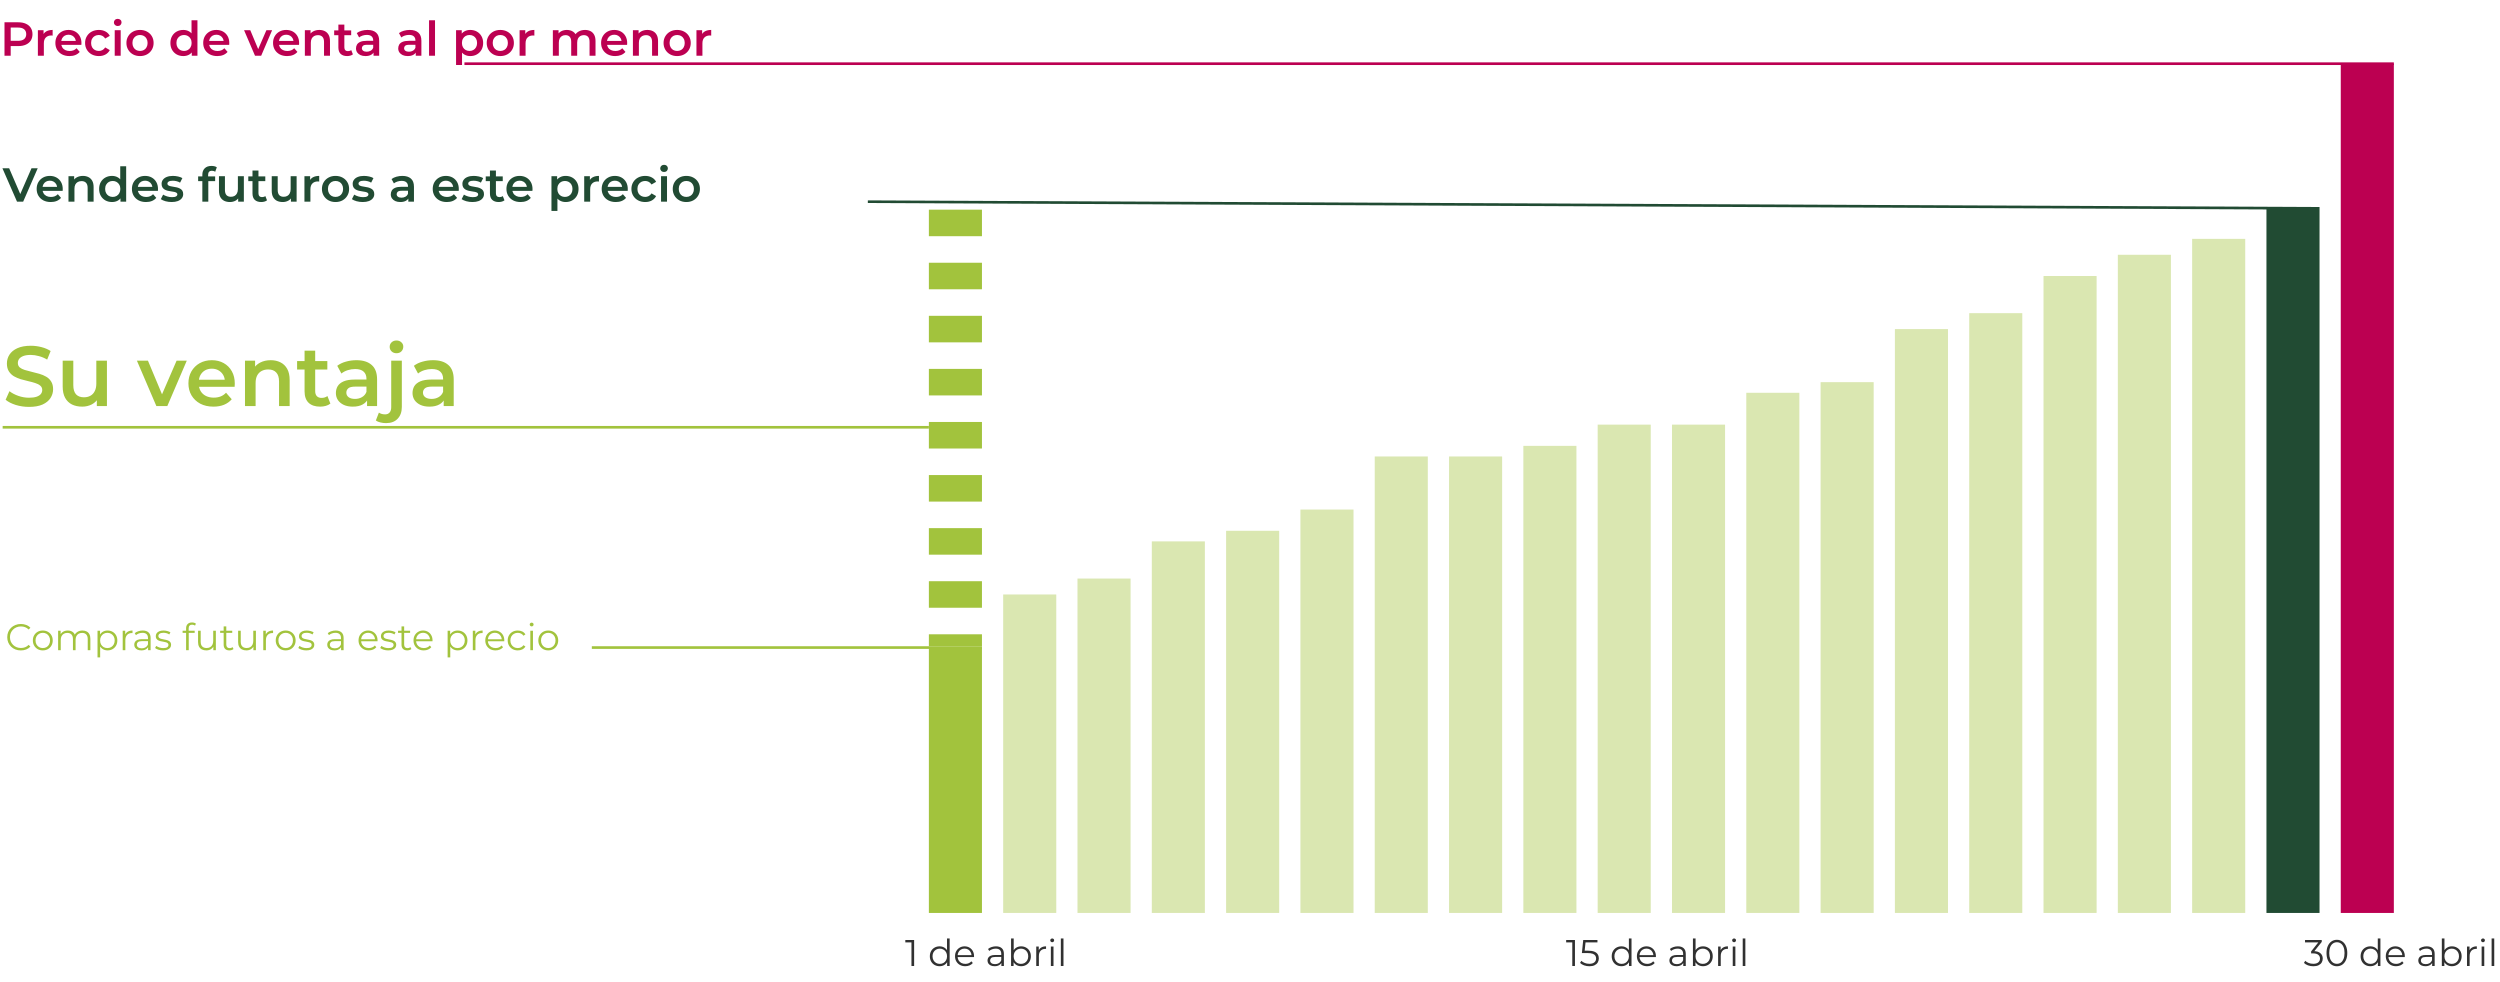 <svg width="942" height="370" viewBox="0 0 942 370" fill="none" xmlns="http://www.w3.org/2000/svg">
<rect x="902" y="344" width="20" height="320" transform="rotate(180 902 344)" fill="#BC0051"/>
<rect x="874" y="344" width="20" height="266" transform="rotate(180 874 344)" fill="#214B33"/>
<rect x="846" y="344" width="20" height="254" transform="rotate(180 846 344)" fill="#A2C33D" fill-opacity="0.4"/>
<rect x="818" y="344" width="20" height="248" transform="rotate(180 818 344)" fill="#A2C33D" fill-opacity="0.4"/>
<rect x="790" y="344" width="20" height="240" transform="rotate(180 790 344)" fill="#A2C33D" fill-opacity="0.4"/>
<rect x="762" y="344" width="20" height="226" transform="rotate(180 762 344)" fill="#A2C33D" fill-opacity="0.4"/>
<rect x="734" y="344" width="20" height="220" transform="rotate(180 734 344)" fill="#A2C33D" fill-opacity="0.4"/>
<rect x="706" y="344" width="20" height="200" transform="rotate(180 706 344)" fill="#A2C33D" fill-opacity="0.4"/>
<rect x="678" y="344" width="20" height="196" transform="rotate(180 678 344)" fill="#A2C33D" fill-opacity="0.4"/>
<rect x="650" y="344" width="20" height="184" transform="rotate(180 650 344)" fill="#A2C33D" fill-opacity="0.4"/>
<rect x="622" y="344" width="20" height="184" transform="rotate(180 622 344)" fill="#A2C33D" fill-opacity="0.4"/>
<rect x="594" y="344" width="20" height="176" transform="rotate(180 594 344)" fill="#A2C33D" fill-opacity="0.4"/>
<rect x="566" y="344" width="20" height="172" transform="rotate(180 566 344)" fill="#A2C33D" fill-opacity="0.4"/>
<rect x="538" y="344" width="20" height="172" transform="rotate(180 538 344)" fill="#A2C33D" fill-opacity="0.4"/>
<rect x="510" y="344" width="20" height="152" transform="rotate(180 510 344)" fill="#A2C33D" fill-opacity="0.4"/>
<rect x="482" y="344" width="20" height="144" transform="rotate(180 482 344)" fill="#A2C33D" fill-opacity="0.4"/>
<rect x="454" y="344" width="20" height="140" transform="rotate(180 454 344)" fill="#A2C33D" fill-opacity="0.4"/>
<rect x="426" y="344" width="20" height="126" transform="rotate(180 426 344)" fill="#A2C33D" fill-opacity="0.4"/>
<rect x="398" y="344" width="20" height="120" transform="rotate(180 398 344)" fill="#A2C33D" fill-opacity="0.4"/>
<rect x="370" y="344" width="20" height="100" transform="rotate(180 370 344)" fill="#A2C33D"/>
<path d="M360 79V243.5" stroke="#A2C33D" stroke-width="20" stroke-dasharray="10 10"/>
<path d="M7.852 245.084C7.115 245.084 6.433 244.963 5.808 244.72C5.183 244.468 4.641 244.118 4.184 243.67C3.727 243.222 3.367 242.695 3.106 242.088C2.854 241.481 2.728 240.819 2.728 240.1C2.728 239.381 2.854 238.719 3.106 238.112C3.367 237.505 3.727 236.978 4.184 236.53C4.651 236.082 5.197 235.737 5.822 235.494C6.447 235.242 7.129 235.116 7.866 235.116C8.575 235.116 9.243 235.237 9.868 235.48C10.493 235.713 11.021 236.068 11.45 236.544L10.792 237.202C10.391 236.791 9.947 236.497 9.462 236.32C8.977 236.133 8.454 236.04 7.894 236.04C7.306 236.04 6.76 236.143 6.256 236.348C5.752 236.544 5.313 236.829 4.94 237.202C4.567 237.566 4.273 237.995 4.058 238.49C3.853 238.975 3.75 239.512 3.75 240.1C3.75 240.688 3.853 241.229 4.058 241.724C4.273 242.209 4.567 242.639 4.94 243.012C5.313 243.376 5.752 243.661 6.256 243.866C6.76 244.062 7.306 244.16 7.894 244.16C8.454 244.16 8.977 244.067 9.462 243.88C9.947 243.693 10.391 243.395 10.792 242.984L11.45 243.642C11.021 244.118 10.493 244.477 9.868 244.72C9.243 244.963 8.571 245.084 7.852 245.084ZM16.116 245.07C15.407 245.07 14.768 244.911 14.198 244.594C13.638 244.267 13.195 243.824 12.868 243.264C12.542 242.695 12.378 242.046 12.378 241.318C12.378 240.581 12.542 239.932 12.868 239.372C13.195 238.812 13.638 238.373 14.198 238.056C14.758 237.739 15.398 237.58 16.116 237.58C16.844 237.58 17.488 237.739 18.048 238.056C18.618 238.373 19.061 238.812 19.378 239.372C19.705 239.932 19.868 240.581 19.868 241.318C19.868 242.046 19.705 242.695 19.378 243.264C19.061 243.824 18.618 244.267 18.048 244.594C17.479 244.911 16.835 245.07 16.116 245.07ZM16.116 244.188C16.648 244.188 17.12 244.071 17.53 243.838C17.941 243.595 18.263 243.259 18.496 242.83C18.739 242.391 18.86 241.887 18.86 241.318C18.86 240.739 18.739 240.235 18.496 239.806C18.263 239.377 17.941 239.045 17.53 238.812C17.12 238.569 16.653 238.448 16.13 238.448C15.608 238.448 15.141 238.569 14.73 238.812C14.32 239.045 13.993 239.377 13.75 239.806C13.508 240.235 13.386 240.739 13.386 241.318C13.386 241.887 13.508 242.391 13.75 242.83C13.993 243.259 14.32 243.595 14.73 243.838C15.141 244.071 15.603 244.188 16.116 244.188ZM31.082 237.58C31.679 237.58 32.197 237.697 32.636 237.93C33.084 238.154 33.429 238.499 33.672 238.966C33.924 239.433 34.05 240.021 34.05 240.73V245H33.056V240.828C33.056 240.053 32.869 239.47 32.496 239.078C32.132 238.677 31.614 238.476 30.942 238.476C30.438 238.476 29.999 238.583 29.626 238.798C29.262 239.003 28.977 239.307 28.772 239.708C28.576 240.1 28.478 240.576 28.478 241.136V245H27.484V240.828C27.484 240.053 27.297 239.47 26.924 239.078C26.55 238.677 26.028 238.476 25.356 238.476C24.861 238.476 24.427 238.583 24.054 238.798C23.68 239.003 23.391 239.307 23.186 239.708C22.99 240.1 22.892 240.576 22.892 241.136V245H21.898V237.65H22.85V239.638L22.696 239.288C22.92 238.756 23.279 238.341 23.774 238.042C24.278 237.734 24.87 237.58 25.552 237.58C26.27 237.58 26.882 237.762 27.386 238.126C27.89 238.481 28.216 239.017 28.366 239.736L27.974 239.582C28.188 238.985 28.566 238.504 29.108 238.14C29.658 237.767 30.316 237.58 31.082 237.58ZM40.539 245.07C39.905 245.07 39.331 244.925 38.817 244.636C38.304 244.337 37.893 243.913 37.585 243.362C37.287 242.802 37.137 242.121 37.137 241.318C37.137 240.515 37.287 239.839 37.585 239.288C37.884 238.728 38.29 238.303 38.803 238.014C39.317 237.725 39.895 237.58 40.539 237.58C41.239 237.58 41.865 237.739 42.415 238.056C42.975 238.364 43.414 238.803 43.731 239.372C44.049 239.932 44.207 240.581 44.207 241.318C44.207 242.065 44.049 242.718 43.731 243.278C43.414 243.838 42.975 244.277 42.415 244.594C41.865 244.911 41.239 245.07 40.539 245.07ZM36.745 247.716V237.65H37.697V239.862L37.599 241.332L37.739 242.816V247.716H36.745ZM40.469 244.188C40.992 244.188 41.459 244.071 41.869 243.838C42.28 243.595 42.607 243.259 42.849 242.83C43.092 242.391 43.213 241.887 43.213 241.318C43.213 240.749 43.092 240.249 42.849 239.82C42.607 239.391 42.28 239.055 41.869 238.812C41.459 238.569 40.992 238.448 40.469 238.448C39.947 238.448 39.475 238.569 39.055 238.812C38.645 239.055 38.318 239.391 38.075 239.82C37.842 240.249 37.725 240.749 37.725 241.318C37.725 241.887 37.842 242.391 38.075 242.83C38.318 243.259 38.645 243.595 39.055 243.838C39.475 244.071 39.947 244.188 40.469 244.188ZM46.234 245V237.65H47.186V239.652L47.088 239.302C47.293 238.742 47.638 238.317 48.124 238.028C48.609 237.729 49.211 237.58 49.93 237.58V238.546C49.892 238.546 49.855 238.546 49.818 238.546C49.78 238.537 49.743 238.532 49.706 238.532C48.931 238.532 48.324 238.77 47.886 239.246C47.447 239.713 47.228 240.38 47.228 241.248V245H46.234ZM55.803 245V243.376L55.761 243.11V240.394C55.761 239.769 55.583 239.288 55.228 238.952C54.883 238.616 54.365 238.448 53.675 238.448C53.199 238.448 52.746 238.527 52.316 238.686C51.887 238.845 51.523 239.055 51.224 239.316L50.776 238.574C51.15 238.257 51.598 238.014 52.12 237.846C52.643 237.669 53.194 237.58 53.773 237.58C54.724 237.58 55.457 237.818 55.971 238.294C56.493 238.761 56.755 239.475 56.755 240.436V245H55.803ZM53.269 245.07C52.718 245.07 52.237 244.981 51.827 244.804C51.425 244.617 51.117 244.365 50.903 244.048C50.688 243.721 50.581 243.348 50.581 242.928C50.581 242.545 50.669 242.2 50.846 241.892C51.033 241.575 51.332 241.323 51.742 241.136C52.163 240.94 52.722 240.842 53.422 240.842H55.956V241.584H53.45C52.741 241.584 52.246 241.71 51.967 241.962C51.696 242.214 51.56 242.527 51.56 242.9C51.56 243.32 51.724 243.656 52.05 243.908C52.377 244.16 52.834 244.286 53.422 244.286C53.983 244.286 54.463 244.16 54.864 243.908C55.275 243.647 55.574 243.273 55.761 242.788L55.984 243.474C55.798 243.959 55.471 244.347 55.005 244.636C54.547 244.925 53.968 245.07 53.269 245.07ZM61.428 245.07C60.822 245.07 60.248 244.986 59.706 244.818C59.165 244.641 58.74 244.421 58.432 244.16L58.88 243.376C59.179 243.6 59.562 243.796 60.028 243.964C60.495 244.123 60.985 244.202 61.498 244.202C62.198 244.202 62.702 244.095 63.01 243.88C63.318 243.656 63.472 243.362 63.472 242.998C63.472 242.727 63.384 242.517 63.206 242.368C63.038 242.209 62.814 242.093 62.534 242.018C62.254 241.934 61.942 241.864 61.596 241.808C61.251 241.752 60.906 241.687 60.56 241.612C60.224 241.537 59.916 241.43 59.636 241.29C59.356 241.141 59.128 240.94 58.95 240.688C58.782 240.436 58.698 240.1 58.698 239.68C58.698 239.279 58.81 238.919 59.034 238.602C59.258 238.285 59.585 238.037 60.014 237.86C60.453 237.673 60.985 237.58 61.61 237.58C62.086 237.58 62.562 237.645 63.038 237.776C63.514 237.897 63.906 238.061 64.214 238.266L63.78 239.064C63.454 238.84 63.104 238.681 62.73 238.588C62.357 238.485 61.984 238.434 61.61 238.434C60.948 238.434 60.458 238.551 60.14 238.784C59.832 239.008 59.678 239.297 59.678 239.652C59.678 239.932 59.762 240.151 59.93 240.31C60.108 240.469 60.336 240.595 60.616 240.688C60.906 240.772 61.218 240.842 61.554 240.898C61.9 240.954 62.24 241.024 62.576 241.108C62.922 241.183 63.234 241.29 63.514 241.43C63.804 241.561 64.032 241.752 64.2 242.004C64.378 242.247 64.466 242.569 64.466 242.97C64.466 243.399 64.345 243.773 64.102 244.09C63.869 244.398 63.524 244.641 63.066 244.818C62.618 244.986 62.072 245.07 61.428 245.07ZM70.122 245V236.726C70.122 236.073 70.314 235.545 70.696 235.144C71.079 234.743 71.63 234.542 72.348 234.542C72.628 234.542 72.899 234.579 73.16 234.654C73.422 234.729 73.641 234.845 73.818 235.004L73.482 235.746C73.342 235.625 73.179 235.536 72.992 235.48C72.806 235.415 72.605 235.382 72.39 235.382C71.97 235.382 71.648 235.499 71.424 235.732C71.2 235.965 71.088 236.311 71.088 236.768V237.888L71.116 238.35V245H70.122ZM68.806 238.476V237.65H73.356V238.476H68.806ZM77.737 245.07C77.111 245.07 76.565 244.953 76.099 244.72C75.632 244.487 75.268 244.137 75.007 243.67C74.754 243.203 74.629 242.62 74.629 241.92V237.65H75.623V241.808C75.623 242.592 75.814 243.185 76.197 243.586C76.588 243.978 77.135 244.174 77.835 244.174C78.348 244.174 78.791 244.071 79.165 243.866C79.547 243.651 79.837 243.343 80.032 242.942C80.238 242.541 80.341 242.06 80.341 241.5V237.65H81.335V245H80.382V242.984L80.537 243.348C80.303 243.889 79.939 244.314 79.445 244.622C78.959 244.921 78.39 245.07 77.737 245.07ZM86.429 245.07C85.738 245.07 85.206 244.883 84.833 244.51C84.459 244.137 84.273 243.609 84.273 242.928V236.026H85.267V242.872C85.267 243.301 85.374 243.633 85.589 243.866C85.813 244.099 86.13 244.216 86.541 244.216C86.979 244.216 87.343 244.09 87.633 243.838L87.983 244.552C87.787 244.729 87.549 244.86 87.269 244.944C86.998 245.028 86.718 245.07 86.429 245.07ZM82.957 238.476V237.65H87.507V238.476H82.957ZM92.83 245.07C92.205 245.07 91.659 244.953 91.192 244.72C90.726 244.487 90.362 244.137 90.1 243.67C89.848 243.203 89.722 242.62 89.722 241.92V237.65H90.716V241.808C90.716 242.592 90.908 243.185 91.29 243.586C91.682 243.978 92.228 244.174 92.928 244.174C93.442 244.174 93.885 244.071 94.258 243.866C94.641 243.651 94.93 243.343 95.126 242.942C95.332 242.541 95.434 242.06 95.434 241.5V237.65H96.428V245H95.476V242.984L95.63 243.348C95.397 243.889 95.033 244.314 94.538 244.622C94.053 244.921 93.484 245.07 92.83 245.07ZM99.198 245V237.65H100.151V239.652L100.053 239.302C100.258 238.742 100.603 238.317 101.089 238.028C101.574 237.729 102.176 237.58 102.895 237.58V238.546C102.857 238.546 102.82 238.546 102.783 238.546C102.745 238.537 102.708 238.532 102.671 238.532C101.896 238.532 101.289 238.77 100.851 239.246C100.412 239.713 100.193 240.38 100.193 241.248V245H99.198ZM107.636 245.07C106.927 245.07 106.287 244.911 105.718 244.594C105.158 244.267 104.715 243.824 104.388 243.264C104.061 242.695 103.898 242.046 103.898 241.318C103.898 240.581 104.061 239.932 104.388 239.372C104.715 238.812 105.158 238.373 105.718 238.056C106.278 237.739 106.917 237.58 107.636 237.58C108.364 237.58 109.008 237.739 109.568 238.056C110.137 238.373 110.581 238.812 110.898 239.372C111.225 239.932 111.388 240.581 111.388 241.318C111.388 242.046 111.225 242.695 110.898 243.264C110.581 243.824 110.137 244.267 109.568 244.594C108.999 244.911 108.355 245.07 107.636 245.07ZM107.636 244.188C108.168 244.188 108.639 244.071 109.05 243.838C109.461 243.595 109.783 243.259 110.016 242.83C110.259 242.391 110.38 241.887 110.38 241.318C110.38 240.739 110.259 240.235 110.016 239.806C109.783 239.377 109.461 239.045 109.05 238.812C108.639 238.569 108.173 238.448 107.65 238.448C107.127 238.448 106.661 238.569 106.25 238.812C105.839 239.045 105.513 239.377 105.27 239.806C105.027 240.235 104.906 240.739 104.906 241.318C104.906 241.887 105.027 242.391 105.27 242.83C105.513 243.259 105.839 243.595 106.25 243.838C106.661 244.071 107.123 244.188 107.636 244.188ZM115.391 245.07C114.785 245.07 114.211 244.986 113.669 244.818C113.128 244.641 112.703 244.421 112.395 244.16L112.843 243.376C113.142 243.6 113.525 243.796 113.991 243.964C114.458 244.123 114.948 244.202 115.461 244.202C116.161 244.202 116.665 244.095 116.973 243.88C117.281 243.656 117.435 243.362 117.435 242.998C117.435 242.727 117.347 242.517 117.169 242.368C117.001 242.209 116.777 242.093 116.497 242.018C116.217 241.934 115.905 241.864 115.559 241.808C115.214 241.752 114.869 241.687 114.523 241.612C114.187 241.537 113.879 241.43 113.599 241.29C113.319 241.141 113.091 240.94 112.913 240.688C112.745 240.436 112.661 240.1 112.661 239.68C112.661 239.279 112.773 238.919 112.997 238.602C113.221 238.285 113.548 238.037 113.977 237.86C114.416 237.673 114.948 237.58 115.573 237.58C116.049 237.58 116.525 237.645 117.001 237.776C117.477 237.897 117.869 238.061 118.177 238.266L117.743 239.064C117.417 238.84 117.067 238.681 116.693 238.588C116.32 238.485 115.947 238.434 115.573 238.434C114.911 238.434 114.421 238.551 114.103 238.784C113.795 239.008 113.641 239.297 113.641 239.652C113.641 239.932 113.725 240.151 113.893 240.31C114.071 240.469 114.299 240.595 114.579 240.688C114.869 240.772 115.181 240.842 115.517 240.898C115.863 240.954 116.203 241.024 116.539 241.108C116.885 241.183 117.197 241.29 117.477 241.43C117.767 241.561 117.995 241.752 118.163 242.004C118.341 242.247 118.429 242.569 118.429 242.97C118.429 243.399 118.308 243.773 118.065 244.09C117.832 244.398 117.487 244.641 117.029 244.818C116.581 244.986 116.035 245.07 115.391 245.07ZM128.523 245V243.376L128.481 243.11V240.394C128.481 239.769 128.304 239.288 127.949 238.952C127.604 238.616 127.086 238.448 126.395 238.448C125.919 238.448 125.467 238.527 125.037 238.686C124.608 238.845 124.244 239.055 123.945 239.316L123.497 238.574C123.871 238.257 124.319 238.014 124.841 237.846C125.364 237.669 125.915 237.58 126.493 237.58C127.445 237.58 128.178 237.818 128.691 238.294C129.214 238.761 129.475 239.475 129.475 240.436V245H128.523ZM125.989 245.07C125.439 245.07 124.958 244.981 124.547 244.804C124.146 244.617 123.838 244.365 123.623 244.048C123.409 243.721 123.301 243.348 123.301 242.928C123.301 242.545 123.39 242.2 123.567 241.892C123.754 241.575 124.053 241.323 124.463 241.136C124.883 240.94 125.443 240.842 126.143 240.842H128.677V241.584H126.171C125.462 241.584 124.967 241.71 124.687 241.962C124.417 242.214 124.281 242.527 124.281 242.9C124.281 243.32 124.445 243.656 124.771 243.908C125.098 244.16 125.555 244.286 126.143 244.286C126.703 244.286 127.184 244.16 127.585 243.908C127.996 243.647 128.295 243.273 128.481 242.788L128.705 243.474C128.519 243.959 128.192 244.347 127.725 244.636C127.268 244.925 126.689 245.07 125.989 245.07ZM138.961 245.07C138.196 245.07 137.524 244.911 136.945 244.594C136.366 244.267 135.914 243.824 135.587 243.264C135.26 242.695 135.097 242.046 135.097 241.318C135.097 240.59 135.251 239.946 135.559 239.386C135.876 238.826 136.306 238.387 136.847 238.07C137.398 237.743 138.014 237.58 138.695 237.58C139.386 237.58 139.997 237.739 140.529 238.056C141.07 238.364 141.495 238.803 141.803 239.372C142.111 239.932 142.265 240.581 142.265 241.318C142.265 241.365 142.26 241.416 142.251 241.472C142.251 241.519 142.251 241.57 142.251 241.626H135.853V240.884H141.719L141.327 241.178C141.327 240.646 141.21 240.175 140.977 239.764C140.753 239.344 140.445 239.017 140.053 238.784C139.661 238.551 139.208 238.434 138.695 238.434C138.191 238.434 137.738 238.551 137.337 238.784C136.936 239.017 136.623 239.344 136.399 239.764C136.175 240.184 136.063 240.665 136.063 241.206V241.36C136.063 241.92 136.184 242.415 136.427 242.844C136.679 243.264 137.024 243.595 137.463 243.838C137.911 244.071 138.42 244.188 138.989 244.188C139.437 244.188 139.852 244.109 140.235 243.95C140.627 243.791 140.963 243.549 141.243 243.222L141.803 243.866C141.476 244.258 141.066 244.557 140.571 244.762C140.086 244.967 139.549 245.07 138.961 245.07ZM146.262 245.07C145.656 245.07 145.082 244.986 144.54 244.818C143.999 244.641 143.574 244.421 143.266 244.16L143.714 243.376C144.013 243.6 144.396 243.796 144.862 243.964C145.329 244.123 145.819 244.202 146.332 244.202C147.032 244.202 147.536 244.095 147.844 243.88C148.152 243.656 148.306 243.362 148.306 242.998C148.306 242.727 148.218 242.517 148.04 242.368C147.872 242.209 147.648 242.093 147.368 242.018C147.088 241.934 146.776 241.864 146.43 241.808C146.085 241.752 145.74 241.687 145.394 241.612C145.058 241.537 144.75 241.43 144.47 241.29C144.19 241.141 143.962 240.94 143.784 240.688C143.616 240.436 143.532 240.1 143.532 239.68C143.532 239.279 143.644 238.919 143.868 238.602C144.092 238.285 144.419 238.037 144.848 237.86C145.287 237.673 145.819 237.58 146.444 237.58C146.92 237.58 147.396 237.645 147.872 237.776C148.348 237.897 148.74 238.061 149.048 238.266L148.614 239.064C148.288 238.84 147.938 238.681 147.564 238.588C147.191 238.485 146.818 238.434 146.444 238.434C145.782 238.434 145.292 238.551 144.974 238.784C144.666 239.008 144.512 239.297 144.512 239.652C144.512 239.932 144.596 240.151 144.764 240.31C144.942 240.469 145.17 240.595 145.45 240.688C145.74 240.772 146.052 240.842 146.388 240.898C146.734 240.954 147.074 241.024 147.41 241.108C147.756 241.183 148.068 241.29 148.348 241.43C148.638 241.561 148.866 241.752 149.034 242.004C149.212 242.247 149.3 242.569 149.3 242.97C149.3 243.399 149.179 243.773 148.936 244.09C148.703 244.398 148.358 244.641 147.9 244.818C147.452 244.986 146.906 245.07 146.262 245.07ZM153.448 245.07C152.758 245.07 152.226 244.883 151.852 244.51C151.479 244.137 151.292 243.609 151.292 242.928V236.026H152.286V242.872C152.286 243.301 152.394 243.633 152.608 243.866C152.832 244.099 153.15 244.216 153.56 244.216C153.999 244.216 154.363 244.09 154.652 243.838L155.002 244.552C154.806 244.729 154.568 244.86 154.288 244.944C154.018 245.028 153.738 245.07 153.448 245.07ZM149.976 238.476V237.65H154.526V238.476H149.976ZM159.674 245.07C158.909 245.07 158.237 244.911 157.658 244.594C157.079 244.267 156.627 243.824 156.3 243.264C155.973 242.695 155.81 242.046 155.81 241.318C155.81 240.59 155.964 239.946 156.272 239.386C156.589 238.826 157.019 238.387 157.56 238.07C158.111 237.743 158.727 237.58 159.408 237.58C160.099 237.58 160.71 237.739 161.242 238.056C161.783 238.364 162.208 238.803 162.516 239.372C162.824 239.932 162.978 240.581 162.978 241.318C162.978 241.365 162.973 241.416 162.964 241.472C162.964 241.519 162.964 241.57 162.964 241.626H156.566V240.884H162.432L162.04 241.178C162.04 240.646 161.923 240.175 161.69 239.764C161.466 239.344 161.158 239.017 160.766 238.784C160.374 238.551 159.921 238.434 159.408 238.434C158.904 238.434 158.451 238.551 158.05 238.784C157.649 239.017 157.336 239.344 157.112 239.764C156.888 240.184 156.776 240.665 156.776 241.206V241.36C156.776 241.92 156.897 242.415 157.14 242.844C157.392 243.264 157.737 243.595 158.176 243.838C158.624 244.071 159.133 244.188 159.702 244.188C160.15 244.188 160.565 244.109 160.948 243.95C161.34 243.791 161.676 243.549 161.956 243.222L162.516 243.866C162.189 244.258 161.779 244.557 161.284 244.762C160.799 244.967 160.262 245.07 159.674 245.07ZM172.459 245.07C171.825 245.07 171.251 244.925 170.737 244.636C170.224 244.337 169.813 243.913 169.505 243.362C169.207 242.802 169.057 242.121 169.057 241.318C169.057 240.515 169.207 239.839 169.505 239.288C169.804 238.728 170.21 238.303 170.723 238.014C171.237 237.725 171.815 237.58 172.459 237.58C173.159 237.58 173.785 237.739 174.335 238.056C174.895 238.364 175.334 238.803 175.651 239.372C175.969 239.932 176.127 240.581 176.127 241.318C176.127 242.065 175.969 242.718 175.651 243.278C175.334 243.838 174.895 244.277 174.335 244.594C173.785 244.911 173.159 245.07 172.459 245.07ZM168.665 247.716V237.65H169.617V239.862L169.519 241.332L169.659 242.816V247.716H168.665ZM172.389 244.188C172.912 244.188 173.379 244.071 173.789 243.838C174.2 243.595 174.527 243.259 174.769 242.83C175.012 242.391 175.133 241.887 175.133 241.318C175.133 240.749 175.012 240.249 174.769 239.82C174.527 239.391 174.2 239.055 173.789 238.812C173.379 238.569 172.912 238.448 172.389 238.448C171.867 238.448 171.395 238.569 170.975 238.812C170.565 239.055 170.238 239.391 169.995 239.82C169.762 240.249 169.645 240.749 169.645 241.318C169.645 241.887 169.762 242.391 169.995 242.83C170.238 243.259 170.565 243.595 170.975 243.838C171.395 244.071 171.867 244.188 172.389 244.188ZM178.154 245V237.65H179.106V239.652L179.008 239.302C179.213 238.742 179.558 238.317 180.044 238.028C180.529 237.729 181.131 237.58 181.85 237.58V238.546C181.812 238.546 181.775 238.546 181.738 238.546C181.7 238.537 181.663 238.532 181.626 238.532C180.851 238.532 180.244 238.77 179.806 239.246C179.367 239.713 179.148 240.38 179.148 241.248V245H178.154ZM186.717 245.07C185.952 245.07 185.28 244.911 184.701 244.594C184.122 244.267 183.67 243.824 183.343 243.264C183.016 242.695 182.853 242.046 182.853 241.318C182.853 240.59 183.007 239.946 183.315 239.386C183.632 238.826 184.062 238.387 184.603 238.07C185.154 237.743 185.77 237.58 186.451 237.58C187.142 237.58 187.753 237.739 188.285 238.056C188.826 238.364 189.251 238.803 189.559 239.372C189.867 239.932 190.021 240.581 190.021 241.318C190.021 241.365 190.016 241.416 190.007 241.472C190.007 241.519 190.007 241.57 190.007 241.626H183.609V240.884H189.475L189.083 241.178C189.083 240.646 188.966 240.175 188.733 239.764C188.509 239.344 188.201 239.017 187.809 238.784C187.417 238.551 186.964 238.434 186.451 238.434C185.947 238.434 185.494 238.551 185.093 238.784C184.692 239.017 184.379 239.344 184.155 239.764C183.931 240.184 183.819 240.665 183.819 241.206V241.36C183.819 241.92 183.94 242.415 184.183 242.844C184.435 243.264 184.78 243.595 185.219 243.838C185.667 244.071 186.176 244.188 186.745 244.188C187.193 244.188 187.608 244.109 187.991 243.95C188.383 243.791 188.719 243.549 188.999 243.222L189.559 243.866C189.232 244.258 188.822 244.557 188.327 244.762C187.842 244.967 187.305 245.07 186.717 245.07ZM195.096 245.07C194.368 245.07 193.715 244.911 193.136 244.594C192.567 244.267 192.119 243.824 191.792 243.264C191.466 242.695 191.302 242.046 191.302 241.318C191.302 240.581 191.466 239.932 191.792 239.372C192.119 238.812 192.567 238.373 193.136 238.056C193.715 237.739 194.368 237.58 195.096 237.58C195.722 237.58 196.286 237.701 196.79 237.944C197.294 238.187 197.691 238.551 197.98 239.036L197.238 239.54C196.986 239.167 196.674 238.891 196.3 238.714C195.927 238.537 195.521 238.448 195.082 238.448C194.56 238.448 194.088 238.569 193.668 238.812C193.248 239.045 192.917 239.377 192.674 239.806C192.432 240.235 192.31 240.739 192.31 241.318C192.31 241.897 192.432 242.401 192.674 242.83C192.917 243.259 193.248 243.595 193.668 243.838C194.088 244.071 194.56 244.188 195.082 244.188C195.521 244.188 195.927 244.099 196.3 243.922C196.674 243.745 196.986 243.474 197.238 243.11L197.98 243.614C197.691 244.09 197.294 244.454 196.79 244.706C196.286 244.949 195.722 245.07 195.096 245.07ZM199.824 245V237.65H200.818V245H199.824ZM200.328 236.026C200.122 236.026 199.95 235.956 199.81 235.816C199.67 235.676 199.6 235.508 199.6 235.312C199.6 235.116 199.67 234.953 199.81 234.822C199.95 234.682 200.122 234.612 200.328 234.612C200.533 234.612 200.706 234.677 200.846 234.808C200.986 234.939 201.056 235.102 201.056 235.298C201.056 235.503 200.986 235.676 200.846 235.816C200.715 235.956 200.542 236.026 200.328 236.026ZM206.579 245.07C205.87 245.07 205.231 244.911 204.661 244.594C204.101 244.267 203.658 243.824 203.331 243.264C203.005 242.695 202.841 242.046 202.841 241.318C202.841 240.581 203.005 239.932 203.331 239.372C203.658 238.812 204.101 238.373 204.661 238.056C205.221 237.739 205.861 237.58 206.579 237.58C207.307 237.58 207.951 237.739 208.511 238.056C209.081 238.373 209.524 238.812 209.841 239.372C210.168 239.932 210.331 240.581 210.331 241.318C210.331 242.046 210.168 242.695 209.841 243.264C209.524 243.824 209.081 244.267 208.511 244.594C207.942 244.911 207.298 245.07 206.579 245.07ZM206.579 244.188C207.111 244.188 207.583 244.071 207.993 243.838C208.404 243.595 208.726 243.259 208.959 242.83C209.202 242.391 209.323 241.887 209.323 241.318C209.323 240.739 209.202 240.235 208.959 239.806C208.726 239.377 208.404 239.045 207.993 238.812C207.583 238.569 207.116 238.448 206.593 238.448C206.071 238.448 205.604 238.569 205.193 238.812C204.783 239.045 204.456 239.377 204.213 239.806C203.971 240.235 203.849 240.739 203.849 241.318C203.849 241.887 203.971 242.391 204.213 242.83C204.456 243.259 204.783 243.595 205.193 243.838C205.604 244.071 206.066 244.188 206.579 244.188Z" fill="#A2C33D"/>
<path d="M223 244L370 244" stroke="#A2C33D"/>
<path d="M327 76L873.5 78.51" stroke="#214B33"/>
<path d="M6.418 76L0.91 63.4H3.448L8.362 74.794H6.904L11.872 63.4H14.212L8.722 76H6.418ZM19.123 76.126C18.055 76.126 17.119 75.916 16.315 75.496C15.523 75.064 14.905 74.476 14.461 73.732C14.029 72.988 13.813 72.142 13.813 71.194C13.813 70.234 14.023 69.388 14.443 68.656C14.875 67.912 15.463 67.33 16.207 66.91C16.963 66.49 17.821 66.28 18.781 66.28C19.717 66.28 20.551 66.484 21.283 66.892C22.015 67.3 22.591 67.876 23.011 68.62C23.431 69.364 23.641 70.24 23.641 71.248C23.641 71.344 23.635 71.452 23.623 71.572C23.623 71.692 23.617 71.806 23.605 71.914H15.595V70.42H22.417L21.535 70.888C21.547 70.336 21.433 69.85 21.193 69.43C20.953 69.01 20.623 68.68 20.203 68.44C19.795 68.2 19.321 68.08 18.781 68.08C18.229 68.08 17.743 68.2 17.323 68.44C16.915 68.68 16.591 69.016 16.351 69.448C16.123 69.868 16.009 70.366 16.009 70.942V71.302C16.009 71.878 16.141 72.388 16.405 72.832C16.669 73.276 17.041 73.618 17.521 73.858C18.001 74.098 18.553 74.218 19.177 74.218C19.717 74.218 20.203 74.134 20.635 73.966C21.067 73.798 21.451 73.534 21.787 73.174L22.993 74.56C22.561 75.064 22.015 75.454 21.355 75.73C20.707 75.994 19.963 76.126 19.123 76.126ZM31.256 66.28C32.024 66.28 32.708 66.43 33.308 66.73C33.92 67.03 34.4 67.492 34.748 68.116C35.096 68.728 35.27 69.52 35.27 70.492V76H33.02V70.78C33.02 69.928 32.816 69.292 32.408 68.872C32.012 68.452 31.454 68.242 30.734 68.242C30.206 68.242 29.738 68.35 29.33 68.566C28.922 68.782 28.604 69.106 28.376 69.538C28.16 69.958 28.052 70.492 28.052 71.14V76H25.802V66.388H27.944V68.98L27.566 68.188C27.902 67.576 28.388 67.108 29.024 66.784C29.672 66.448 30.416 66.28 31.256 66.28ZM42.21 76.126C41.286 76.126 40.452 75.922 39.708 75.514C38.976 75.094 38.4 74.518 37.98 73.786C37.56 73.054 37.35 72.19 37.35 71.194C37.35 70.198 37.56 69.334 37.98 68.602C38.4 67.87 38.976 67.3 39.708 66.892C40.452 66.484 41.286 66.28 42.21 66.28C43.014 66.28 43.734 66.46 44.37 66.82C45.006 67.168 45.51 67.702 45.882 68.422C46.254 69.142 46.44 70.066 46.44 71.194C46.44 72.31 46.26 73.234 45.9 73.966C45.54 74.686 45.042 75.226 44.406 75.586C43.77 75.946 43.038 76.126 42.21 76.126ZM42.48 74.2C43.02 74.2 43.5 74.08 43.92 73.84C44.352 73.6 44.694 73.252 44.946 72.796C45.21 72.34 45.342 71.806 45.342 71.194C45.342 70.57 45.21 70.036 44.946 69.592C44.694 69.136 44.352 68.788 43.92 68.548C43.5 68.308 43.02 68.188 42.48 68.188C41.94 68.188 41.454 68.308 41.022 68.548C40.602 68.788 40.26 69.136 39.996 69.592C39.744 70.036 39.618 70.57 39.618 71.194C39.618 71.806 39.744 72.34 39.996 72.796C40.26 73.252 40.602 73.6 41.022 73.84C41.454 74.08 41.94 74.2 42.48 74.2ZM45.396 76V73.732L45.486 71.176L45.306 68.62V62.644H47.538V76H45.396ZM55.017 76.126C53.949 76.126 53.013 75.916 52.209 75.496C51.417 75.064 50.799 74.476 50.355 73.732C49.923 72.988 49.707 72.142 49.707 71.194C49.707 70.234 49.917 69.388 50.337 68.656C50.769 67.912 51.357 67.33 52.101 66.91C52.857 66.49 53.715 66.28 54.675 66.28C55.611 66.28 56.445 66.484 57.177 66.892C57.909 67.3 58.485 67.876 58.905 68.62C59.325 69.364 59.535 70.24 59.535 71.248C59.535 71.344 59.529 71.452 59.517 71.572C59.517 71.692 59.511 71.806 59.499 71.914H51.489V70.42H58.311L57.429 70.888C57.441 70.336 57.327 69.85 57.087 69.43C56.847 69.01 56.517 68.68 56.097 68.44C55.689 68.2 55.215 68.08 54.675 68.08C54.123 68.08 53.637 68.2 53.217 68.44C52.809 68.68 52.485 69.016 52.245 69.448C52.017 69.868 51.903 70.366 51.903 70.942V71.302C51.903 71.878 52.035 72.388 52.299 72.832C52.563 73.276 52.935 73.618 53.415 73.858C53.895 74.098 54.447 74.218 55.071 74.218C55.611 74.218 56.097 74.134 56.529 73.966C56.961 73.798 57.345 73.534 57.681 73.174L58.887 74.56C58.455 75.064 57.909 75.454 57.249 75.73C56.601 75.994 55.857 76.126 55.017 76.126ZM64.667 76.126C63.863 76.126 63.089 76.024 62.345 75.82C61.613 75.604 61.031 75.346 60.599 75.046L61.463 73.336C61.895 73.612 62.411 73.84 63.011 74.02C63.611 74.2 64.211 74.29 64.811 74.29C65.519 74.29 66.029 74.194 66.341 74.002C66.665 73.81 66.827 73.552 66.827 73.228C66.827 72.964 66.719 72.766 66.503 72.634C66.287 72.49 66.005 72.382 65.657 72.31C65.309 72.238 64.919 72.172 64.487 72.112C64.067 72.052 63.641 71.974 63.209 71.878C62.789 71.77 62.405 71.62 62.057 71.428C61.709 71.224 61.427 70.954 61.211 70.618C60.995 70.282 60.887 69.838 60.887 69.286C60.887 68.674 61.061 68.146 61.409 67.702C61.757 67.246 62.243 66.898 62.867 66.658C63.503 66.406 64.253 66.28 65.117 66.28C65.765 66.28 66.419 66.352 67.079 66.496C67.739 66.64 68.285 66.844 68.717 67.108L67.853 68.818C67.397 68.542 66.935 68.356 66.467 68.26C66.011 68.152 65.555 68.098 65.099 68.098C64.415 68.098 63.905 68.2 63.569 68.404C63.245 68.608 63.083 68.866 63.083 69.178C63.083 69.466 63.191 69.682 63.407 69.826C63.623 69.97 63.905 70.084 64.253 70.168C64.601 70.252 64.985 70.324 65.405 70.384C65.837 70.432 66.263 70.51 66.683 70.618C67.103 70.726 67.487 70.876 67.835 71.068C68.195 71.248 68.483 71.506 68.699 71.842C68.915 72.178 69.023 72.616 69.023 73.156C69.023 73.756 68.843 74.278 68.483 74.722C68.135 75.166 67.637 75.514 66.989 75.766C66.341 76.006 65.567 76.126 64.667 76.126ZM76.241 76V65.848C76.241 64.84 76.535 64.036 77.123 63.436C77.723 62.824 78.575 62.518 79.679 62.518C80.075 62.518 80.447 62.56 80.795 62.644C81.155 62.728 81.455 62.86 81.695 63.04L81.083 64.732C80.915 64.6 80.723 64.504 80.507 64.444C80.291 64.372 80.069 64.336 79.841 64.336C79.373 64.336 79.019 64.468 78.779 64.732C78.539 64.984 78.419 65.368 78.419 65.884V66.964L78.491 67.972V76H76.241ZM74.657 68.26V66.46H81.065V68.26H74.657ZM86.647 76.126C85.832 76.126 85.112 75.976 84.487 75.676C83.864 75.364 83.377 74.896 83.029 74.272C82.681 73.636 82.507 72.838 82.507 71.878V66.388H84.757V71.572C84.757 72.436 84.95 73.084 85.334 73.516C85.73 73.936 86.287 74.146 87.007 74.146C87.535 74.146 87.992 74.038 88.376 73.822C88.772 73.606 89.078 73.282 89.293 72.85C89.522 72.418 89.635 71.884 89.635 71.248V66.388H91.885V76H89.743V73.408L90.121 74.2C89.797 74.824 89.323 75.304 88.7 75.64C88.076 75.964 87.391 76.126 86.647 76.126ZM98.45 76.126C97.394 76.126 96.578 75.856 96.001 75.316C95.425 74.764 95.138 73.954 95.138 72.886V64.264H97.388V72.832C97.388 73.288 97.501 73.642 97.73 73.894C97.969 74.146 98.299 74.272 98.719 74.272C99.224 74.272 99.644 74.14 99.98 73.876L100.609 75.478C100.345 75.694 100.021 75.856 99.638 75.964C99.254 76.072 98.858 76.126 98.45 76.126ZM93.553 68.26V66.46H99.962V68.26H93.553ZM106.528 76.126C105.712 76.126 104.992 75.976 104.368 75.676C103.744 75.364 103.258 74.896 102.91 74.272C102.562 73.636 102.388 72.838 102.388 71.878V66.388H104.638V71.572C104.638 72.436 104.83 73.084 105.214 73.516C105.61 73.936 106.168 74.146 106.888 74.146C107.416 74.146 107.872 74.038 108.256 73.822C108.652 73.606 108.958 73.282 109.174 72.85C109.402 72.418 109.516 71.884 109.516 71.248V66.388H111.766V76H109.624V73.408L110.002 74.2C109.678 74.824 109.204 75.304 108.58 75.64C107.956 75.964 107.272 76.126 106.528 76.126ZM114.712 76V66.388H116.854V69.034L116.602 68.26C116.89 67.612 117.34 67.12 117.952 66.784C118.576 66.448 119.35 66.28 120.274 66.28V68.422C120.178 68.398 120.088 68.386 120.004 68.386C119.92 68.374 119.836 68.368 119.752 68.368C118.9 68.368 118.222 68.62 117.718 69.124C117.214 69.616 116.962 70.354 116.962 71.338V76H114.712ZM126.415 76.126C125.431 76.126 124.555 75.916 123.787 75.496C123.019 75.064 122.413 74.476 121.969 73.732C121.525 72.988 121.303 72.142 121.303 71.194C121.303 70.234 121.525 69.388 121.969 68.656C122.413 67.912 123.019 67.33 123.787 66.91C124.555 66.49 125.431 66.28 126.415 66.28C127.411 66.28 128.293 66.49 129.061 66.91C129.841 67.33 130.447 67.906 130.879 68.638C131.323 69.37 131.545 70.222 131.545 71.194C131.545 72.142 131.323 72.988 130.879 73.732C130.447 74.476 129.841 75.064 129.061 75.496C128.293 75.916 127.411 76.126 126.415 76.126ZM126.415 74.2C126.967 74.2 127.459 74.08 127.891 73.84C128.323 73.6 128.659 73.252 128.899 72.796C129.151 72.34 129.277 71.806 129.277 71.194C129.277 70.57 129.151 70.036 128.899 69.592C128.659 69.136 128.323 68.788 127.891 68.548C127.459 68.308 126.973 68.188 126.433 68.188C125.881 68.188 125.389 68.308 124.957 68.548C124.537 68.788 124.201 69.136 123.949 69.592C123.697 70.036 123.571 70.57 123.571 71.194C123.571 71.806 123.697 72.34 123.949 72.796C124.201 73.252 124.537 73.6 124.957 73.84C125.389 74.08 125.875 74.2 126.415 74.2ZM136.667 76.126C135.863 76.126 135.089 76.024 134.345 75.82C133.613 75.604 133.031 75.346 132.599 75.046L133.463 73.336C133.895 73.612 134.411 73.84 135.011 74.02C135.611 74.2 136.211 74.29 136.811 74.29C137.519 74.29 138.029 74.194 138.341 74.002C138.665 73.81 138.827 73.552 138.827 73.228C138.827 72.964 138.719 72.766 138.503 72.634C138.287 72.49 138.005 72.382 137.657 72.31C137.309 72.238 136.919 72.172 136.487 72.112C136.067 72.052 135.641 71.974 135.209 71.878C134.789 71.77 134.405 71.62 134.057 71.428C133.709 71.224 133.427 70.954 133.211 70.618C132.995 70.282 132.887 69.838 132.887 69.286C132.887 68.674 133.061 68.146 133.409 67.702C133.757 67.246 134.243 66.898 134.867 66.658C135.503 66.406 136.253 66.28 137.117 66.28C137.765 66.28 138.419 66.352 139.079 66.496C139.739 66.64 140.285 66.844 140.717 67.108L139.853 68.818C139.397 68.542 138.935 68.356 138.467 68.26C138.011 68.152 137.555 68.098 137.099 68.098C136.415 68.098 135.905 68.2 135.569 68.404C135.245 68.608 135.083 68.866 135.083 69.178C135.083 69.466 135.191 69.682 135.407 69.826C135.623 69.97 135.905 70.084 136.253 70.168C136.601 70.252 136.985 70.324 137.405 70.384C137.837 70.432 138.263 70.51 138.683 70.618C139.103 70.726 139.487 70.876 139.835 71.068C140.195 71.248 140.483 71.506 140.699 71.842C140.915 72.178 141.023 72.616 141.023 73.156C141.023 73.756 140.843 74.278 140.483 74.722C140.135 75.166 139.637 75.514 138.989 75.766C138.341 76.006 137.567 76.126 136.667 76.126ZM153.857 76V74.056L153.731 73.642V70.24C153.731 69.58 153.533 69.07 153.137 68.71C152.741 68.338 152.141 68.152 151.337 68.152C150.797 68.152 150.263 68.236 149.735 68.404C149.219 68.572 148.781 68.806 148.421 69.106L147.539 67.468C148.055 67.072 148.667 66.778 149.375 66.586C150.095 66.382 150.839 66.28 151.607 66.28C152.999 66.28 154.073 66.616 154.829 67.288C155.597 67.948 155.981 68.974 155.981 70.366V76H153.857ZM150.833 76.126C150.113 76.126 149.483 76.006 148.943 75.766C148.403 75.514 147.983 75.172 147.683 74.74C147.395 74.296 147.251 73.798 147.251 73.246C147.251 72.706 147.377 72.22 147.629 71.788C147.893 71.356 148.319 71.014 148.907 70.762C149.495 70.51 150.275 70.384 151.247 70.384H154.037V71.878H151.409C150.641 71.878 150.125 72.004 149.861 72.256C149.597 72.496 149.465 72.796 149.465 73.156C149.465 73.564 149.627 73.888 149.951 74.128C150.275 74.368 150.725 74.488 151.301 74.488C151.853 74.488 152.345 74.362 152.777 74.11C153.221 73.858 153.539 73.486 153.731 72.994L154.109 74.344C153.893 74.908 153.503 75.346 152.939 75.658C152.387 75.97 151.685 76.126 150.833 76.126ZM168.361 76.126C167.293 76.126 166.357 75.916 165.553 75.496C164.761 75.064 164.143 74.476 163.699 73.732C163.267 72.988 163.051 72.142 163.051 71.194C163.051 70.234 163.261 69.388 163.681 68.656C164.113 67.912 164.701 67.33 165.445 66.91C166.201 66.49 167.059 66.28 168.019 66.28C168.955 66.28 169.789 66.484 170.521 66.892C171.253 67.3 171.829 67.876 172.249 68.62C172.669 69.364 172.879 70.24 172.879 71.248C172.879 71.344 172.873 71.452 172.861 71.572C172.861 71.692 172.855 71.806 172.843 71.914H164.833V70.42H171.655L170.773 70.888C170.785 70.336 170.671 69.85 170.431 69.43C170.191 69.01 169.861 68.68 169.441 68.44C169.033 68.2 168.559 68.08 168.019 68.08C167.467 68.08 166.981 68.2 166.561 68.44C166.153 68.68 165.829 69.016 165.589 69.448C165.361 69.868 165.247 70.366 165.247 70.942V71.302C165.247 71.878 165.379 72.388 165.643 72.832C165.907 73.276 166.279 73.618 166.759 73.858C167.239 74.098 167.791 74.218 168.415 74.218C168.955 74.218 169.441 74.134 169.873 73.966C170.305 73.798 170.689 73.534 171.025 73.174L172.231 74.56C171.799 75.064 171.253 75.454 170.593 75.73C169.945 75.994 169.201 76.126 168.361 76.126ZM178.01 76.126C177.206 76.126 176.432 76.024 175.688 75.82C174.956 75.604 174.374 75.346 173.942 75.046L174.806 73.336C175.238 73.612 175.754 73.84 176.354 74.02C176.954 74.2 177.554 74.29 178.154 74.29C178.862 74.29 179.372 74.194 179.684 74.002C180.008 73.81 180.17 73.552 180.17 73.228C180.17 72.964 180.062 72.766 179.846 72.634C179.63 72.49 179.348 72.382 179 72.31C178.652 72.238 178.262 72.172 177.83 72.112C177.41 72.052 176.984 71.974 176.552 71.878C176.132 71.77 175.748 71.62 175.4 71.428C175.052 71.224 174.77 70.954 174.554 70.618C174.338 70.282 174.23 69.838 174.23 69.286C174.23 68.674 174.404 68.146 174.752 67.702C175.1 67.246 175.586 66.898 176.21 66.658C176.846 66.406 177.596 66.28 178.46 66.28C179.108 66.28 179.762 66.352 180.422 66.496C181.082 66.64 181.628 66.844 182.06 67.108L181.196 68.818C180.74 68.542 180.278 68.356 179.81 68.26C179.354 68.152 178.898 68.098 178.442 68.098C177.758 68.098 177.248 68.2 176.912 68.404C176.588 68.608 176.426 68.866 176.426 69.178C176.426 69.466 176.534 69.682 176.75 69.826C176.966 69.97 177.248 70.084 177.596 70.168C177.944 70.252 178.328 70.324 178.748 70.384C179.18 70.432 179.606 70.51 180.026 70.618C180.446 70.726 180.83 70.876 181.178 71.068C181.538 71.248 181.826 71.506 182.042 71.842C182.258 72.178 182.366 72.616 182.366 73.156C182.366 73.756 182.186 74.278 181.826 74.722C181.478 75.166 180.98 75.514 180.332 75.766C179.684 76.006 178.91 76.126 178.01 76.126ZM187.922 76.126C186.866 76.126 186.05 75.856 185.474 75.316C184.898 74.764 184.61 73.954 184.61 72.886V64.264H186.86V72.832C186.86 73.288 186.974 73.642 187.202 73.894C187.442 74.146 187.772 74.272 188.192 74.272C188.696 74.272 189.116 74.14 189.452 73.876L190.082 75.478C189.818 75.694 189.494 75.856 189.11 75.964C188.726 76.072 188.33 76.126 187.922 76.126ZM183.026 68.26V66.46H189.434V68.26H183.026ZM196.135 76.126C195.067 76.126 194.131 75.916 193.327 75.496C192.535 75.064 191.917 74.476 191.473 73.732C191.041 72.988 190.825 72.142 190.825 71.194C190.825 70.234 191.035 69.388 191.455 68.656C191.887 67.912 192.475 67.33 193.219 66.91C193.975 66.49 194.833 66.28 195.793 66.28C196.729 66.28 197.563 66.484 198.295 66.892C199.027 67.3 199.603 67.876 200.023 68.62C200.443 69.364 200.653 70.24 200.653 71.248C200.653 71.344 200.647 71.452 200.635 71.572C200.635 71.692 200.629 71.806 200.617 71.914H192.607V70.42H199.429L198.547 70.888C198.559 70.336 198.445 69.85 198.205 69.43C197.965 69.01 197.635 68.68 197.215 68.44C196.807 68.2 196.333 68.08 195.793 68.08C195.241 68.08 194.755 68.2 194.335 68.44C193.927 68.68 193.603 69.016 193.363 69.448C193.135 69.868 193.021 70.366 193.021 70.942V71.302C193.021 71.878 193.153 72.388 193.417 72.832C193.681 73.276 194.053 73.618 194.533 73.858C195.013 74.098 195.565 74.218 196.189 74.218C196.729 74.218 197.215 74.134 197.647 73.966C198.079 73.798 198.463 73.534 198.799 73.174L200.005 74.56C199.573 75.064 199.027 75.454 198.367 75.73C197.719 75.994 196.975 76.126 196.135 76.126ZM213.117 76.126C212.337 76.126 211.623 75.946 210.975 75.586C210.339 75.226 209.829 74.686 209.445 73.966C209.073 73.234 208.887 72.31 208.887 71.194C208.887 70.066 209.067 69.142 209.427 68.422C209.799 67.702 210.303 67.168 210.938 66.82C211.575 66.46 212.301 66.28 213.117 66.28C214.065 66.28 214.899 66.484 215.619 66.892C216.351 67.3 216.927 67.87 217.347 68.602C217.779 69.334 217.995 70.198 217.995 71.194C217.995 72.19 217.779 73.06 217.347 73.804C216.927 74.536 216.351 75.106 215.619 75.514C214.899 75.922 214.065 76.126 213.117 76.126ZM207.789 79.492V66.388H209.931V68.656L209.859 71.212L210.039 73.768V79.492H207.789ZM212.865 74.2C213.405 74.2 213.885 74.08 214.305 73.84C214.737 73.6 215.079 73.252 215.331 72.796C215.583 72.34 215.709 71.806 215.709 71.194C215.709 70.57 215.583 70.036 215.331 69.592C215.079 69.136 214.737 68.788 214.305 68.548C213.885 68.308 213.405 68.188 212.865 68.188C212.325 68.188 211.839 68.308 211.407 68.548C210.975 68.788 210.633 69.136 210.381 69.592C210.129 70.036 210.003 70.57 210.003 71.194C210.003 71.806 210.129 72.34 210.381 72.796C210.633 73.252 210.975 73.6 211.407 73.84C211.839 74.08 212.325 74.2 212.865 74.2ZM220.128 76V66.388H222.27V69.034L222.018 68.26C222.306 67.612 222.756 67.12 223.368 66.784C223.992 66.448 224.766 66.28 225.69 66.28V68.422C225.594 68.398 225.504 68.386 225.42 68.386C225.336 68.374 225.252 68.368 225.168 68.368C224.316 68.368 223.638 68.62 223.134 69.124C222.63 69.616 222.378 70.354 222.378 71.338V76H220.128ZM232.029 76.126C230.961 76.126 230.025 75.916 229.221 75.496C228.429 75.064 227.811 74.476 227.367 73.732C226.935 72.988 226.719 72.142 226.719 71.194C226.719 70.234 226.929 69.388 227.349 68.656C227.781 67.912 228.369 67.33 229.113 66.91C229.869 66.49 230.727 66.28 231.687 66.28C232.623 66.28 233.457 66.484 234.189 66.892C234.921 67.3 235.497 67.876 235.917 68.62C236.337 69.364 236.547 70.24 236.547 71.248C236.547 71.344 236.541 71.452 236.529 71.572C236.529 71.692 236.523 71.806 236.511 71.914H228.501V70.42H235.323L234.441 70.888C234.453 70.336 234.339 69.85 234.099 69.43C233.859 69.01 233.529 68.68 233.109 68.44C232.701 68.2 232.227 68.08 231.687 68.08C231.135 68.08 230.649 68.2 230.229 68.44C229.821 68.68 229.497 69.016 229.257 69.448C229.029 69.868 228.915 70.366 228.915 70.942V71.302C228.915 71.878 229.047 72.388 229.311 72.832C229.575 73.276 229.947 73.618 230.427 73.858C230.907 74.098 231.459 74.218 232.083 74.218C232.623 74.218 233.109 74.134 233.541 73.966C233.973 73.798 234.357 73.534 234.693 73.174L235.899 74.56C235.467 75.064 234.921 75.454 234.261 75.73C233.613 75.994 232.869 76.126 232.029 76.126ZM243.118 76.126C242.11 76.126 241.21 75.916 240.418 75.496C239.638 75.064 239.026 74.476 238.582 73.732C238.138 72.988 237.916 72.142 237.916 71.194C237.916 70.234 238.138 69.388 238.582 68.656C239.026 67.912 239.638 67.33 240.418 66.91C241.21 66.49 242.11 66.28 243.118 66.28C244.054 66.28 244.876 66.472 245.584 66.856C246.304 67.228 246.85 67.78 247.222 68.512L245.494 69.52C245.206 69.064 244.852 68.728 244.432 68.512C244.024 68.296 243.58 68.188 243.1 68.188C242.548 68.188 242.05 68.308 241.606 68.548C241.162 68.788 240.814 69.136 240.562 69.592C240.31 70.036 240.184 70.57 240.184 71.194C240.184 71.818 240.31 72.358 240.562 72.814C240.814 73.258 241.162 73.6 241.606 73.84C242.05 74.08 242.548 74.2 243.1 74.2C243.58 74.2 244.024 74.092 244.432 73.876C244.852 73.66 245.206 73.324 245.494 72.868L247.222 73.876C246.85 74.596 246.304 75.154 245.584 75.55C244.876 75.934 244.054 76.126 243.118 76.126ZM249.08 76V66.388H251.33V76H249.08ZM250.214 64.804C249.794 64.804 249.446 64.672 249.17 64.408C248.906 64.144 248.774 63.826 248.774 63.454C248.774 63.07 248.906 62.752 249.17 62.5C249.446 62.236 249.794 62.104 250.214 62.104C250.634 62.104 250.976 62.23 251.24 62.482C251.516 62.722 251.654 63.028 251.654 63.4C251.654 63.796 251.522 64.132 251.258 64.408C250.994 64.672 250.646 64.804 250.214 64.804ZM258.603 76.126C257.619 76.126 256.743 75.916 255.975 75.496C255.207 75.064 254.601 74.476 254.157 73.732C253.713 72.988 253.491 72.142 253.491 71.194C253.491 70.234 253.713 69.388 254.157 68.656C254.601 67.912 255.207 67.33 255.975 66.91C256.743 66.49 257.619 66.28 258.603 66.28C259.599 66.28 260.481 66.49 261.249 66.91C262.029 67.33 262.635 67.906 263.067 68.638C263.511 69.37 263.733 70.222 263.733 71.194C263.733 72.142 263.511 72.988 263.067 73.732C262.635 74.476 262.029 75.064 261.249 75.496C260.481 75.916 259.599 76.126 258.603 76.126ZM258.603 74.2C259.155 74.2 259.647 74.08 260.079 73.84C260.511 73.6 260.847 73.252 261.087 72.796C261.339 72.34 261.465 71.806 261.465 71.194C261.465 70.57 261.339 70.036 261.087 69.592C260.847 69.136 260.511 68.788 260.079 68.548C259.647 68.308 259.161 68.188 258.621 68.188C258.069 68.188 257.577 68.308 257.145 68.548C256.725 68.788 256.389 69.136 256.137 69.592C255.885 70.036 255.759 70.57 255.759 71.194C255.759 71.806 255.885 72.34 256.137 72.796C256.389 73.252 256.725 73.6 257.145 73.84C257.577 74.08 258.063 74.2 258.603 74.2Z" fill="#214B33"/>
<path d="M175 24L902 24" stroke="#BC0051"/>
<path d="M1.692 21V8.4H6.876C7.992 8.4 8.946 8.58 9.738 8.94C10.542 9.3 11.16 9.816 11.592 10.488C12.024 11.16 12.24 11.958 12.24 12.882C12.24 13.806 12.024 14.604 11.592 15.276C11.16 15.948 10.542 16.464 9.738 16.824C8.946 17.184 7.992 17.364 6.876 17.364H2.988L4.032 16.266V21H1.692ZM4.032 16.518L2.988 15.384H6.768C7.8 15.384 8.574 15.168 9.09 14.736C9.618 14.292 9.882 13.674 9.882 12.882C9.882 12.078 9.618 11.46 9.09 11.028C8.574 10.596 7.8 10.38 6.768 10.38H2.988L4.032 9.228V16.518ZM14.273 21V11.388H16.415V14.034L16.163 13.26C16.451 12.612 16.901 12.12 17.513 11.784C18.137 11.448 18.911 11.28 19.835 11.28V13.422C19.739 13.398 19.649 13.386 19.565 13.386C19.481 13.374 19.397 13.368 19.313 13.368C18.461 13.368 17.783 13.62 17.279 14.124C16.775 14.616 16.523 15.354 16.523 16.338V21H14.273ZM26.174 21.126C25.106 21.126 24.17 20.916 23.366 20.496C22.574 20.064 21.956 19.476 21.512 18.732C21.08 17.988 20.864 17.142 20.864 16.194C20.864 15.234 21.074 14.388 21.494 13.656C21.926 12.912 22.514 12.33 23.258 11.91C24.014 11.49 24.872 11.28 25.832 11.28C26.768 11.28 27.602 11.484 28.334 11.892C29.066 12.3 29.642 12.876 30.062 13.62C30.482 14.364 30.692 15.24 30.692 16.248C30.692 16.344 30.686 16.452 30.674 16.572C30.674 16.692 30.668 16.806 30.656 16.914H22.646V15.42H29.468L28.586 15.888C28.598 15.336 28.484 14.85 28.244 14.43C28.004 14.01 27.674 13.68 27.254 13.44C26.846 13.2 26.372 13.08 25.832 13.08C25.28 13.08 24.794 13.2 24.374 13.44C23.966 13.68 23.642 14.016 23.402 14.448C23.174 14.868 23.06 15.366 23.06 15.942V16.302C23.06 16.878 23.192 17.388 23.456 17.832C23.72 18.276 24.092 18.618 24.572 18.858C25.052 19.098 25.604 19.218 26.228 19.218C26.768 19.218 27.254 19.134 27.686 18.966C28.118 18.798 28.502 18.534 28.838 18.174L30.044 19.56C29.612 20.064 29.066 20.454 28.406 20.73C27.758 20.994 27.014 21.126 26.174 21.126ZM37.263 21.126C36.255 21.126 35.355 20.916 34.563 20.496C33.783 20.064 33.171 19.476 32.727 18.732C32.283 17.988 32.061 17.142 32.061 16.194C32.061 15.234 32.283 14.388 32.727 13.656C33.171 12.912 33.783 12.33 34.563 11.91C35.355 11.49 36.255 11.28 37.263 11.28C38.199 11.28 39.021 11.472 39.729 11.856C40.449 12.228 40.995 12.78 41.367 13.512L39.639 14.52C39.351 14.064 38.997 13.728 38.577 13.512C38.169 13.296 37.725 13.188 37.245 13.188C36.693 13.188 36.195 13.308 35.751 13.548C35.307 13.788 34.959 14.136 34.707 14.592C34.455 15.036 34.329 15.57 34.329 16.194C34.329 16.818 34.455 17.358 34.707 17.814C34.959 18.258 35.307 18.6 35.751 18.84C36.195 19.08 36.693 19.2 37.245 19.2C37.725 19.2 38.169 19.092 38.577 18.876C38.997 18.66 39.351 18.324 39.639 17.868L41.367 18.876C40.995 19.596 40.449 20.154 39.729 20.55C39.021 20.934 38.199 21.126 37.263 21.126ZM43.224 21V11.388H45.474V21H43.224ZM44.358 9.804C43.938 9.804 43.59 9.672 43.314 9.408C43.05 9.144 42.918 8.826 42.918 8.454C42.918 8.07 43.05 7.752 43.314 7.5C43.59 7.236 43.938 7.104 44.358 7.104C44.778 7.104 45.12 7.23 45.384 7.482C45.66 7.722 45.798 8.028 45.798 8.4C45.798 8.796 45.666 9.132 45.402 9.408C45.138 9.672 44.79 9.804 44.358 9.804ZM52.747 21.126C51.763 21.126 50.887 20.916 50.119 20.496C49.351 20.064 48.745 19.476 48.301 18.732C47.857 17.988 47.635 17.142 47.635 16.194C47.635 15.234 47.857 14.388 48.301 13.656C48.745 12.912 49.351 12.33 50.119 11.91C50.887 11.49 51.763 11.28 52.747 11.28C53.743 11.28 54.625 11.49 55.393 11.91C56.173 12.33 56.779 12.906 57.211 13.638C57.655 14.37 57.877 15.222 57.877 16.194C57.877 17.142 57.655 17.988 57.211 18.732C56.779 19.476 56.173 20.064 55.393 20.496C54.625 20.916 53.743 21.126 52.747 21.126ZM52.747 19.2C53.299 19.2 53.791 19.08 54.223 18.84C54.655 18.6 54.991 18.252 55.231 17.796C55.483 17.34 55.609 16.806 55.609 16.194C55.609 15.57 55.483 15.036 55.231 14.592C54.991 14.136 54.655 13.788 54.223 13.548C53.791 13.308 53.305 13.188 52.765 13.188C52.213 13.188 51.721 13.308 51.289 13.548C50.869 13.788 50.533 14.136 50.281 14.592C50.029 15.036 49.903 15.57 49.903 16.194C49.903 16.806 50.029 17.34 50.281 17.796C50.533 18.252 50.869 18.6 51.289 18.84C51.721 19.08 52.207 19.2 52.747 19.2ZM69.071 21.126C68.147 21.126 67.313 20.922 66.569 20.514C65.837 20.094 65.261 19.518 64.841 18.786C64.421 18.054 64.211 17.19 64.211 16.194C64.211 15.198 64.421 14.334 64.841 13.602C65.261 12.87 65.837 12.3 66.569 11.892C67.313 11.484 68.147 11.28 69.071 11.28C69.875 11.28 70.595 11.46 71.231 11.82C71.867 12.168 72.371 12.702 72.743 13.422C73.115 14.142 73.301 15.066 73.301 16.194C73.301 17.31 73.121 18.234 72.761 18.966C72.401 19.686 71.903 20.226 71.267 20.586C70.631 20.946 69.899 21.126 69.071 21.126ZM69.341 19.2C69.881 19.2 70.361 19.08 70.781 18.84C71.213 18.6 71.555 18.252 71.807 17.796C72.071 17.34 72.203 16.806 72.203 16.194C72.203 15.57 72.071 15.036 71.807 14.592C71.555 14.136 71.213 13.788 70.781 13.548C70.361 13.308 69.881 13.188 69.341 13.188C68.801 13.188 68.315 13.308 67.883 13.548C67.463 13.788 67.121 14.136 66.857 14.592C66.605 15.036 66.479 15.57 66.479 16.194C66.479 16.806 66.605 17.34 66.857 17.796C67.121 18.252 67.463 18.6 67.883 18.84C68.315 19.08 68.801 19.2 69.341 19.2ZM72.257 21V18.732L72.347 16.176L72.167 13.62V7.644H74.399V21H72.257ZM81.879 21.126C80.811 21.126 79.875 20.916 79.071 20.496C78.279 20.064 77.661 19.476 77.217 18.732C76.785 17.988 76.569 17.142 76.569 16.194C76.569 15.234 76.779 14.388 77.199 13.656C77.631 12.912 78.219 12.33 78.963 11.91C79.719 11.49 80.577 11.28 81.537 11.28C82.473 11.28 83.307 11.484 84.039 11.892C84.771 12.3 85.347 12.876 85.767 13.62C86.187 14.364 86.397 15.24 86.397 16.248C86.397 16.344 86.391 16.452 86.379 16.572C86.379 16.692 86.373 16.806 86.361 16.914H78.351V15.42H85.173L84.291 15.888C84.303 15.336 84.189 14.85 83.949 14.43C83.709 14.01 83.379 13.68 82.959 13.44C82.551 13.2 82.077 13.08 81.537 13.08C80.985 13.08 80.499 13.2 80.079 13.44C79.671 13.68 79.347 14.016 79.107 14.448C78.879 14.868 78.765 15.366 78.765 15.942V16.302C78.765 16.878 78.897 17.388 79.161 17.832C79.425 18.276 79.797 18.618 80.277 18.858C80.757 19.098 81.309 19.218 81.933 19.218C82.473 19.218 82.959 19.134 83.391 18.966C83.823 18.798 84.207 18.534 84.543 18.174L85.749 19.56C85.317 20.064 84.771 20.454 84.111 20.73C83.463 20.994 82.719 21.126 81.879 21.126ZM96.089 21L91.967 11.388H94.307L97.853 19.866H96.701L100.373 11.388H102.533L98.411 21H96.089ZM108.193 21.126C107.125 21.126 106.189 20.916 105.385 20.496C104.593 20.064 103.975 19.476 103.531 18.732C103.099 17.988 102.883 17.142 102.883 16.194C102.883 15.234 103.093 14.388 103.513 13.656C103.945 12.912 104.533 12.33 105.277 11.91C106.033 11.49 106.891 11.28 107.851 11.28C108.787 11.28 109.621 11.484 110.353 11.892C111.085 12.3 111.661 12.876 112.081 13.62C112.501 14.364 112.711 15.24 112.711 16.248C112.711 16.344 112.705 16.452 112.693 16.572C112.693 16.692 112.687 16.806 112.675 16.914H104.665V15.42H111.487L110.605 15.888C110.617 15.336 110.503 14.85 110.263 14.43C110.023 14.01 109.693 13.68 109.273 13.44C108.865 13.2 108.391 13.08 107.851 13.08C107.299 13.08 106.813 13.2 106.393 13.44C105.985 13.68 105.661 14.016 105.421 14.448C105.193 14.868 105.079 15.366 105.079 15.942V16.302C105.079 16.878 105.211 17.388 105.475 17.832C105.739 18.276 106.111 18.618 106.591 18.858C107.071 19.098 107.623 19.218 108.247 19.218C108.787 19.218 109.273 19.134 109.705 18.966C110.137 18.798 110.521 18.534 110.857 18.174L112.063 19.56C111.631 20.064 111.085 20.454 110.425 20.73C109.777 20.994 109.033 21.126 108.193 21.126ZM120.326 11.28C121.094 11.28 121.778 11.43 122.378 11.73C122.99 12.03 123.47 12.492 123.818 13.116C124.166 13.728 124.34 14.52 124.34 15.492V21H122.09V15.78C122.09 14.928 121.886 14.292 121.478 13.872C121.082 13.452 120.524 13.242 119.804 13.242C119.276 13.242 118.808 13.35 118.4 13.566C117.992 13.782 117.674 14.106 117.446 14.538C117.23 14.958 117.122 15.492 117.122 16.14V21H114.872V11.388H117.014V13.98L116.636 13.188C116.972 12.576 117.458 12.108 118.094 11.784C118.742 11.448 119.486 11.28 120.326 11.28ZM130.813 21.126C129.757 21.126 128.941 20.856 128.365 20.316C127.789 19.764 127.501 18.954 127.501 17.886V9.264H129.751V17.832C129.751 18.288 129.865 18.642 130.093 18.894C130.333 19.146 130.663 19.272 131.083 19.272C131.587 19.272 132.007 19.14 132.343 18.876L132.973 20.478C132.709 20.694 132.385 20.856 132.001 20.964C131.617 21.072 131.221 21.126 130.813 21.126ZM125.917 13.26V11.46H132.325V13.26H125.917ZM140.746 21V19.056L140.62 18.642V15.24C140.62 14.58 140.422 14.07 140.026 13.71C139.63 13.338 139.03 13.152 138.226 13.152C137.686 13.152 137.152 13.236 136.624 13.404C136.108 13.572 135.67 13.806 135.31 14.106L134.428 12.468C134.944 12.072 135.556 11.778 136.264 11.586C136.984 11.382 137.728 11.28 138.496 11.28C139.888 11.28 140.962 11.616 141.718 12.288C142.486 12.948 142.87 13.974 142.87 15.366V21H140.746ZM137.722 21.126C137.002 21.126 136.372 21.006 135.832 20.766C135.292 20.514 134.872 20.172 134.572 19.74C134.284 19.296 134.14 18.798 134.14 18.246C134.14 17.706 134.266 17.22 134.518 16.788C134.782 16.356 135.208 16.014 135.796 15.762C136.384 15.51 137.164 15.384 138.136 15.384H140.926V16.878H138.298C137.53 16.878 137.014 17.004 136.75 17.256C136.486 17.496 136.354 17.796 136.354 18.156C136.354 18.564 136.516 18.888 136.84 19.128C137.164 19.368 137.614 19.488 138.19 19.488C138.742 19.488 139.234 19.362 139.666 19.11C140.11 18.858 140.428 18.486 140.62 17.994L140.998 19.344C140.782 19.908 140.392 20.346 139.828 20.658C139.276 20.97 138.574 21.126 137.722 21.126ZM156.654 21V19.056L156.528 18.642V15.24C156.528 14.58 156.33 14.07 155.934 13.71C155.538 13.338 154.938 13.152 154.134 13.152C153.594 13.152 153.06 13.236 152.532 13.404C152.016 13.572 151.578 13.806 151.218 14.106L150.336 12.468C150.852 12.072 151.464 11.778 152.172 11.586C152.892 11.382 153.636 11.28 154.404 11.28C155.796 11.28 156.87 11.616 157.626 12.288C158.394 12.948 158.778 13.974 158.778 15.366V21H156.654ZM153.63 21.126C152.91 21.126 152.28 21.006 151.74 20.766C151.2 20.514 150.78 20.172 150.48 19.74C150.192 19.296 150.048 18.798 150.048 18.246C150.048 17.706 150.174 17.22 150.426 16.788C150.69 16.356 151.116 16.014 151.704 15.762C152.292 15.51 153.072 15.384 154.044 15.384H156.834V16.878H154.206C153.438 16.878 152.922 17.004 152.658 17.256C152.394 17.496 152.262 17.796 152.262 18.156C152.262 18.564 152.424 18.888 152.748 19.128C153.072 19.368 153.522 19.488 154.098 19.488C154.65 19.488 155.142 19.362 155.574 19.11C156.018 18.858 156.336 18.486 156.528 17.994L156.906 19.344C156.69 19.908 156.3 20.346 155.736 20.658C155.184 20.97 154.482 21.126 153.63 21.126ZM161.665 21V7.644H163.915V21H161.665ZM177.171 21.126C176.391 21.126 175.677 20.946 175.029 20.586C174.393 20.226 173.883 19.686 173.499 18.966C173.127 18.234 172.941 17.31 172.941 16.194C172.941 15.066 173.121 14.142 173.481 13.422C173.853 12.702 174.357 12.168 174.993 11.82C175.629 11.46 176.355 11.28 177.171 11.28C178.119 11.28 178.953 11.484 179.673 11.892C180.405 12.3 180.981 12.87 181.401 13.602C181.833 14.334 182.049 15.198 182.049 16.194C182.049 17.19 181.833 18.06 181.401 18.804C180.981 19.536 180.405 20.106 179.673 20.514C178.953 20.922 178.119 21.126 177.171 21.126ZM171.843 24.492V11.388H173.985V13.656L173.913 16.212L174.093 18.768V24.492H171.843ZM176.919 19.2C177.459 19.2 177.939 19.08 178.359 18.84C178.791 18.6 179.133 18.252 179.385 17.796C179.637 17.34 179.763 16.806 179.763 16.194C179.763 15.57 179.637 15.036 179.385 14.592C179.133 14.136 178.791 13.788 178.359 13.548C177.939 13.308 177.459 13.188 176.919 13.188C176.379 13.188 175.893 13.308 175.461 13.548C175.029 13.788 174.687 14.136 174.435 14.592C174.183 15.036 174.057 15.57 174.057 16.194C174.057 16.806 174.183 17.34 174.435 17.796C174.687 18.252 175.029 18.6 175.461 18.84C175.893 19.08 176.379 19.2 176.919 19.2ZM188.503 21.126C187.519 21.126 186.643 20.916 185.875 20.496C185.107 20.064 184.501 19.476 184.057 18.732C183.613 17.988 183.391 17.142 183.391 16.194C183.391 15.234 183.613 14.388 184.057 13.656C184.501 12.912 185.107 12.33 185.875 11.91C186.643 11.49 187.519 11.28 188.503 11.28C189.499 11.28 190.381 11.49 191.149 11.91C191.929 12.33 192.535 12.906 192.967 13.638C193.411 14.37 193.633 15.222 193.633 16.194C193.633 17.142 193.411 17.988 192.967 18.732C192.535 19.476 191.929 20.064 191.149 20.496C190.381 20.916 189.499 21.126 188.503 21.126ZM188.503 19.2C189.055 19.2 189.547 19.08 189.979 18.84C190.411 18.6 190.747 18.252 190.987 17.796C191.239 17.34 191.365 16.806 191.365 16.194C191.365 15.57 191.239 15.036 190.987 14.592C190.747 14.136 190.411 13.788 189.979 13.548C189.547 13.308 189.061 13.188 188.521 13.188C187.969 13.188 187.477 13.308 187.045 13.548C186.625 13.788 186.289 14.136 186.037 14.592C185.785 15.036 185.659 15.57 185.659 16.194C185.659 16.806 185.785 17.34 186.037 17.796C186.289 18.252 186.625 18.6 187.045 18.84C187.477 19.08 187.963 19.2 188.503 19.2ZM195.785 21V11.388H197.927V14.034L197.675 13.26C197.963 12.612 198.413 12.12 199.025 11.784C199.649 11.448 200.423 11.28 201.347 11.28V13.422C201.251 13.398 201.161 13.386 201.077 13.386C200.993 13.374 200.909 13.368 200.825 13.368C199.973 13.368 199.295 13.62 198.791 14.124C198.287 14.616 198.035 15.354 198.035 16.338V21H195.785ZM220.45 11.28C221.218 11.28 221.896 11.43 222.484 11.73C223.084 12.03 223.552 12.492 223.888 13.116C224.224 13.728 224.392 14.52 224.392 15.492V21H222.142V15.78C222.142 14.928 221.956 14.292 221.584 13.872C221.212 13.452 220.678 13.242 219.982 13.242C219.49 13.242 219.052 13.35 218.668 13.566C218.296 13.782 218.002 14.1 217.786 14.52C217.582 14.94 217.48 15.474 217.48 16.122V21H215.23V15.78C215.23 14.928 215.044 14.292 214.672 13.872C214.3 13.452 213.766 13.242 213.07 13.242C212.578 13.242 212.14 13.35 211.756 13.566C211.384 13.782 211.09 14.1 210.874 14.52C210.67 14.94 210.568 15.474 210.568 16.122V21H208.318V11.388H210.46V13.944L210.082 13.188C210.406 12.564 210.874 12.09 211.486 11.766C212.11 11.442 212.818 11.28 213.61 11.28C214.51 11.28 215.29 11.502 215.95 11.946C216.622 12.39 217.066 13.062 217.282 13.962L216.4 13.656C216.712 12.936 217.228 12.36 217.948 11.928C218.668 11.496 219.502 11.28 220.45 11.28ZM231.803 21.126C230.735 21.126 229.799 20.916 228.995 20.496C228.203 20.064 227.585 19.476 227.141 18.732C226.709 17.988 226.493 17.142 226.493 16.194C226.493 15.234 226.703 14.388 227.123 13.656C227.555 12.912 228.143 12.33 228.887 11.91C229.643 11.49 230.501 11.28 231.461 11.28C232.397 11.28 233.231 11.484 233.963 11.892C234.695 12.3 235.271 12.876 235.691 13.62C236.111 14.364 236.321 15.24 236.321 16.248C236.321 16.344 236.315 16.452 236.303 16.572C236.303 16.692 236.297 16.806 236.285 16.914H228.275V15.42H235.097L234.215 15.888C234.227 15.336 234.113 14.85 233.873 14.43C233.633 14.01 233.303 13.68 232.883 13.44C232.475 13.2 232.001 13.08 231.461 13.08C230.909 13.08 230.423 13.2 230.003 13.44C229.595 13.68 229.271 14.016 229.031 14.448C228.803 14.868 228.689 15.366 228.689 15.942V16.302C228.689 16.878 228.821 17.388 229.085 17.832C229.349 18.276 229.721 18.618 230.201 18.858C230.681 19.098 231.233 19.218 231.857 19.218C232.397 19.218 232.883 19.134 233.315 18.966C233.747 18.798 234.131 18.534 234.467 18.174L235.673 19.56C235.241 20.064 234.695 20.454 234.035 20.73C233.387 20.994 232.643 21.126 231.803 21.126ZM243.936 11.28C244.704 11.28 245.388 11.43 245.988 11.73C246.6 12.03 247.08 12.492 247.428 13.116C247.776 13.728 247.95 14.52 247.95 15.492V21H245.7V15.78C245.7 14.928 245.496 14.292 245.088 13.872C244.692 13.452 244.134 13.242 243.414 13.242C242.886 13.242 242.418 13.35 242.01 13.566C241.602 13.782 241.284 14.106 241.056 14.538C240.84 14.958 240.732 15.492 240.732 16.14V21H238.482V11.388H240.624V13.98L240.246 13.188C240.582 12.576 241.068 12.108 241.704 11.784C242.352 11.448 243.096 11.28 243.936 11.28ZM255.142 21.126C254.158 21.126 253.282 20.916 252.514 20.496C251.746 20.064 251.14 19.476 250.696 18.732C250.252 17.988 250.03 17.142 250.03 16.194C250.03 15.234 250.252 14.388 250.696 13.656C251.14 12.912 251.746 12.33 252.514 11.91C253.282 11.49 254.158 11.28 255.142 11.28C256.138 11.28 257.02 11.49 257.788 11.91C258.568 12.33 259.174 12.906 259.606 13.638C260.05 14.37 260.272 15.222 260.272 16.194C260.272 17.142 260.05 17.988 259.606 18.732C259.174 19.476 258.568 20.064 257.788 20.496C257.02 20.916 256.138 21.126 255.142 21.126ZM255.142 19.2C255.694 19.2 256.186 19.08 256.618 18.84C257.05 18.6 257.386 18.252 257.626 17.796C257.878 17.34 258.004 16.806 258.004 16.194C258.004 15.57 257.878 15.036 257.626 14.592C257.386 14.136 257.05 13.788 256.618 13.548C256.186 13.308 255.7 13.188 255.16 13.188C254.608 13.188 254.116 13.308 253.684 13.548C253.264 13.788 252.928 14.136 252.676 14.592C252.424 15.036 252.298 15.57 252.298 16.194C252.298 16.806 252.424 17.34 252.676 17.796C252.928 18.252 253.264 18.6 253.684 18.84C254.116 19.08 254.602 19.2 255.142 19.2ZM262.423 21V11.388H264.565V14.034L264.313 13.26C264.601 12.612 265.051 12.12 265.663 11.784C266.287 11.448 267.061 11.28 267.985 11.28V13.422C267.889 13.398 267.799 13.386 267.715 13.386C267.631 13.374 267.547 13.368 267.463 13.368C266.611 13.368 265.933 13.62 265.429 14.124C264.925 14.616 264.673 15.354 264.673 16.338V21H262.423Z" fill="#BC0051"/>
<path d="M350 161L1 161" stroke="#A2C33D"/>
<path d="M10.952 153.32C9.203 153.32 7.528 153.075 5.928 152.584C4.328 152.072 3.059 151.421 2.12 150.632L3.56 147.4C4.456 148.104 5.565 148.691 6.888 149.16C8.211 149.629 9.565 149.864 10.952 149.864C12.125 149.864 13.075 149.736 13.8 149.48C14.525 149.224 15.059 148.883 15.4 148.456C15.741 148.008 15.912 147.507 15.912 146.952C15.912 146.269 15.667 145.725 15.176 145.32C14.685 144.893 14.045 144.563 13.256 144.328C12.488 144.072 11.624 143.837 10.664 143.624C9.725 143.411 8.776 143.165 7.816 142.888C6.877 142.589 6.013 142.216 5.224 141.768C4.456 141.299 3.827 140.68 3.336 139.912C2.845 139.144 2.6 138.163 2.6 136.968C2.6 135.752 2.92 134.643 3.56 133.64C4.221 132.616 5.213 131.805 6.536 131.208C7.88 130.589 9.576 130.28 11.624 130.28C12.968 130.28 14.301 130.451 15.624 130.792C16.947 131.133 18.099 131.624 19.08 132.264L17.768 135.496C16.765 134.899 15.731 134.461 14.664 134.184C13.597 133.885 12.573 133.736 11.592 133.736C10.44 133.736 9.501 133.875 8.776 134.152C8.072 134.429 7.549 134.792 7.208 135.24C6.888 135.688 6.728 136.2 6.728 136.776C6.728 137.459 6.963 138.013 7.432 138.44C7.923 138.845 8.552 139.165 9.32 139.4C10.109 139.635 10.984 139.869 11.944 140.104C12.904 140.317 13.853 140.563 14.792 140.84C15.752 141.117 16.616 141.48 17.384 141.928C18.173 142.376 18.803 142.984 19.272 143.752C19.763 144.52 20.008 145.491 20.008 146.664C20.008 147.859 19.677 148.968 19.016 149.992C18.376 150.995 17.384 151.805 16.04 152.424C14.696 153.021 13 153.32 10.952 153.32ZM30.981 153.224C29.53 153.224 28.25 152.957 27.141 152.424C26.032 151.869 25.168 151.037 24.549 149.928C23.93 148.797 23.621 147.379 23.621 145.672V135.912H27.621V145.128C27.621 146.664 27.962 147.816 28.645 148.584C29.349 149.331 30.341 149.704 31.621 149.704C32.56 149.704 33.37 149.512 34.053 149.128C34.757 148.744 35.301 148.168 35.685 147.4C36.09 146.632 36.293 145.683 36.293 144.552V135.912H40.293V153H36.485V148.392L37.157 149.8C36.581 150.909 35.738 151.763 34.629 152.36C33.52 152.936 32.304 153.224 30.981 153.224ZM58.918 153L51.59 135.912H55.75L62.054 150.984H60.006L66.534 135.912H70.374L63.046 153H58.918ZM80.437 153.224C78.539 153.224 76.875 152.851 75.445 152.104C74.037 151.336 72.939 150.291 72.149 148.968C71.381 147.645 70.997 146.141 70.997 144.456C70.997 142.749 71.371 141.245 72.117 139.944C72.885 138.621 73.931 137.587 75.253 136.84C76.597 136.093 78.123 135.72 79.829 135.72C81.493 135.72 82.976 136.083 84.277 136.808C85.579 137.533 86.603 138.557 87.349 139.88C88.096 141.203 88.469 142.76 88.469 144.552C88.469 144.723 88.459 144.915 88.437 145.128C88.437 145.341 88.427 145.544 88.405 145.736H74.165V143.08H86.293L84.725 143.912C84.747 142.931 84.544 142.067 84.117 141.32C83.691 140.573 83.104 139.987 82.357 139.56C81.632 139.133 80.789 138.92 79.829 138.92C78.848 138.92 77.984 139.133 77.237 139.56C76.512 139.987 75.936 140.584 75.509 141.352C75.104 142.099 74.901 142.984 74.901 144.008V144.648C74.901 145.672 75.136 146.579 75.605 147.368C76.075 148.157 76.736 148.765 77.589 149.192C78.443 149.619 79.424 149.832 80.533 149.832C81.493 149.832 82.357 149.683 83.125 149.384C83.893 149.085 84.576 148.616 85.173 147.976L87.317 150.44C86.549 151.336 85.579 152.029 84.405 152.52C83.253 152.989 81.931 153.224 80.437 153.224ZM102.008 135.72C103.373 135.72 104.589 135.987 105.656 136.52C106.744 137.053 107.597 137.875 108.216 138.984C108.834 140.072 109.144 141.48 109.144 143.208V153H105.144V143.72C105.144 142.205 104.781 141.075 104.056 140.328C103.352 139.581 102.36 139.208 101.08 139.208C100.141 139.208 99.309 139.4 98.584 139.784C97.858 140.168 97.293 140.744 96.888 141.512C96.504 142.259 96.311 143.208 96.311 144.36V153H92.311V135.912H96.12V140.52L95.448 139.112C96.045 138.024 96.909 137.192 98.04 136.616C99.192 136.019 100.514 135.72 102.008 135.72ZM120.65 153.224C118.772 153.224 117.322 152.744 116.298 151.784C115.274 150.803 114.762 149.363 114.762 147.464V132.136H118.762V147.368C118.762 148.179 118.964 148.808 119.37 149.256C119.796 149.704 120.383 149.928 121.13 149.928C122.026 149.928 122.772 149.693 123.37 149.224L124.49 152.072C124.02 152.456 123.444 152.744 122.762 152.936C122.079 153.128 121.375 153.224 120.65 153.224ZM111.946 139.24V136.04H123.338V139.24H111.946ZM138.308 153V149.544L138.084 148.808V142.76C138.084 141.587 137.732 140.68 137.028 140.04C136.324 139.379 135.258 139.048 133.828 139.048C132.868 139.048 131.919 139.197 130.98 139.496C130.063 139.795 129.284 140.211 128.644 140.744L127.076 137.832C127.994 137.128 129.082 136.605 130.34 136.264C131.62 135.901 132.943 135.72 134.308 135.72C136.783 135.72 138.692 136.317 140.036 137.512C141.402 138.685 142.084 140.509 142.084 142.984V153H138.308ZM132.932 153.224C131.652 153.224 130.532 153.011 129.572 152.584C128.612 152.136 127.866 151.528 127.332 150.76C126.82 149.971 126.564 149.085 126.564 148.104C126.564 147.144 126.788 146.28 127.236 145.512C127.706 144.744 128.463 144.136 129.508 143.688C130.554 143.24 131.94 143.016 133.668 143.016H138.628V145.672H133.956C132.591 145.672 131.674 145.896 131.204 146.344C130.735 146.771 130.5 147.304 130.5 147.944C130.5 148.669 130.788 149.245 131.364 149.672C131.94 150.099 132.74 150.312 133.764 150.312C134.746 150.312 135.62 150.088 136.388 149.64C137.178 149.192 137.743 148.531 138.084 147.656L138.756 150.056C138.372 151.059 137.679 151.837 136.676 152.392C135.695 152.947 134.447 153.224 132.932 153.224ZM145.458 159.432C144.711 159.432 144.007 159.347 143.346 159.176C142.663 159.027 142.087 158.781 141.618 158.44L142.77 155.464C143.388 155.912 144.167 156.136 145.106 156.136C145.831 156.136 146.396 155.901 146.802 155.432C147.207 154.984 147.41 154.312 147.41 153.416V135.912H151.41V153.32C151.41 155.197 150.887 156.68 149.842 157.768C148.818 158.877 147.356 159.432 145.458 159.432ZM149.394 133.096C148.647 133.096 148.028 132.861 147.538 132.392C147.068 131.923 146.834 131.357 146.834 130.696C146.834 130.013 147.068 129.448 147.538 129C148.028 128.531 148.647 128.296 149.394 128.296C150.14 128.296 150.748 128.52 151.218 128.968C151.708 129.395 151.954 129.939 151.954 130.6C151.954 131.304 151.719 131.901 151.25 132.392C150.78 132.861 150.162 133.096 149.394 133.096ZM167.183 153V149.544L166.959 148.808V142.76C166.959 141.587 166.607 140.68 165.903 140.04C165.199 139.379 164.133 139.048 162.703 139.048C161.743 139.048 160.794 139.197 159.855 139.496C158.938 139.795 158.159 140.211 157.519 140.744L155.951 137.832C156.869 137.128 157.957 136.605 159.215 136.264C160.495 135.901 161.818 135.72 163.183 135.72C165.658 135.72 167.567 136.317 168.911 137.512C170.277 138.685 170.959 140.509 170.959 142.984V153H167.183ZM161.807 153.224C160.527 153.224 159.407 153.011 158.447 152.584C157.487 152.136 156.741 151.528 156.207 150.76C155.695 149.971 155.439 149.085 155.439 148.104C155.439 147.144 155.663 146.28 156.111 145.512C156.581 144.744 157.338 144.136 158.383 143.688C159.429 143.24 160.815 143.016 162.543 143.016H167.503V145.672H162.831C161.466 145.672 160.549 145.896 160.079 146.344C159.61 146.771 159.375 147.304 159.375 147.944C159.375 148.669 159.663 149.245 160.239 149.672C160.815 150.099 161.615 150.312 162.639 150.312C163.621 150.312 164.495 150.088 165.263 149.64C166.053 149.192 166.618 148.531 166.959 147.656L167.631 150.056C167.247 151.059 166.554 151.837 165.551 152.392C164.57 152.947 163.322 153.224 161.807 153.224Z" fill="#A2C33D"/>
<path d="M343.436 364V354.62L343.884 355.096H341.126V354.2H344.444V364H343.436ZM354.035 364.07C353.335 364.07 352.705 363.911 352.145 363.594C351.594 363.277 351.16 362.838 350.843 362.278C350.525 361.709 350.367 361.055 350.367 360.318C350.367 359.571 350.525 358.918 350.843 358.358C351.16 357.798 351.594 357.364 352.145 357.056C352.705 356.739 353.335 356.58 354.035 356.58C354.679 356.58 355.253 356.725 355.757 357.014C356.27 357.303 356.676 357.728 356.975 358.288C357.283 358.839 357.437 359.515 357.437 360.318C357.437 361.111 357.287 361.788 356.989 362.348C356.69 362.908 356.284 363.337 355.771 363.636C355.267 363.925 354.688 364.07 354.035 364.07ZM354.105 363.188C354.627 363.188 355.094 363.071 355.505 362.838C355.925 362.595 356.251 362.259 356.485 361.83C356.727 361.391 356.849 360.887 356.849 360.318C356.849 359.739 356.727 359.235 356.485 358.806C356.251 358.377 355.925 358.045 355.505 357.812C355.094 357.569 354.627 357.448 354.105 357.448C353.591 357.448 353.129 357.569 352.719 357.812C352.308 358.045 351.981 358.377 351.739 358.806C351.496 359.235 351.375 359.739 351.375 360.318C351.375 360.887 351.496 361.391 351.739 361.83C351.981 362.259 352.308 362.595 352.719 362.838C353.129 363.071 353.591 363.188 354.105 363.188ZM356.877 364V361.788L356.975 360.304L356.835 358.82V353.612H357.829V364H356.877ZM363.719 364.07C362.954 364.07 362.282 363.911 361.703 363.594C361.124 363.267 360.672 362.824 360.345 362.264C360.018 361.695 359.855 361.046 359.855 360.318C359.855 359.59 360.009 358.946 360.317 358.386C360.634 357.826 361.064 357.387 361.605 357.07C362.156 356.743 362.772 356.58 363.453 356.58C364.144 356.58 364.755 356.739 365.287 357.056C365.828 357.364 366.253 357.803 366.561 358.372C366.869 358.932 367.023 359.581 367.023 360.318C367.023 360.365 367.018 360.416 367.009 360.472C367.009 360.519 367.009 360.57 367.009 360.626H360.611V359.884H366.477L366.085 360.178C366.085 359.646 365.968 359.175 365.735 358.764C365.511 358.344 365.203 358.017 364.811 357.784C364.419 357.551 363.966 357.434 363.453 357.434C362.949 357.434 362.496 357.551 362.095 357.784C361.694 358.017 361.381 358.344 361.157 358.764C360.933 359.184 360.821 359.665 360.821 360.206V360.36C360.821 360.92 360.942 361.415 361.185 361.844C361.437 362.264 361.782 362.595 362.221 362.838C362.669 363.071 363.178 363.188 363.747 363.188C364.195 363.188 364.61 363.109 364.993 362.95C365.385 362.791 365.721 362.549 366.001 362.222L366.561 362.866C366.234 363.258 365.824 363.557 365.329 363.762C364.844 363.967 364.307 364.07 363.719 364.07ZM377.316 364V362.376L377.274 362.11V359.394C377.274 358.769 377.097 358.288 376.742 357.952C376.397 357.616 375.879 357.448 375.188 357.448C374.712 357.448 374.26 357.527 373.83 357.686C373.401 357.845 373.037 358.055 372.738 358.316L372.29 357.574C372.664 357.257 373.112 357.014 373.634 356.846C374.157 356.669 374.708 356.58 375.286 356.58C376.238 356.58 376.971 356.818 377.484 357.294C378.007 357.761 378.268 358.475 378.268 359.436V364H377.316ZM374.782 364.07C374.232 364.07 373.751 363.981 373.34 363.804C372.939 363.617 372.631 363.365 372.416 363.048C372.202 362.721 372.094 362.348 372.094 361.928C372.094 361.545 372.183 361.2 372.36 360.892C372.547 360.575 372.846 360.323 373.256 360.136C373.676 359.94 374.236 359.842 374.936 359.842H377.47V360.584H374.964C374.255 360.584 373.76 360.71 373.48 360.962C373.21 361.214 373.074 361.527 373.074 361.9C373.074 362.32 373.238 362.656 373.564 362.908C373.891 363.16 374.348 363.286 374.936 363.286C375.496 363.286 375.977 363.16 376.378 362.908C376.789 362.647 377.088 362.273 377.274 361.788L377.498 362.474C377.312 362.959 376.985 363.347 376.518 363.636C376.061 363.925 375.482 364.07 374.782 364.07ZM384.762 364.07C384.118 364.07 383.539 363.925 383.026 363.636C382.513 363.337 382.107 362.908 381.808 362.348C381.509 361.788 381.36 361.111 381.36 360.318C381.36 359.515 381.509 358.839 381.808 358.288C382.116 357.728 382.527 357.303 383.04 357.014C383.553 356.725 384.127 356.58 384.762 356.58C385.462 356.58 386.087 356.739 386.638 357.056C387.198 357.364 387.637 357.798 387.954 358.358C388.271 358.918 388.43 359.571 388.43 360.318C388.43 361.055 388.271 361.709 387.954 362.278C387.637 362.838 387.198 363.277 386.638 363.594C386.087 363.911 385.462 364.07 384.762 364.07ZM380.968 364V353.612H381.962V358.82L381.822 360.304L381.92 361.788V364H380.968ZM384.692 363.188C385.215 363.188 385.681 363.071 386.092 362.838C386.503 362.595 386.829 362.259 387.072 361.83C387.315 361.391 387.436 360.887 387.436 360.318C387.436 359.739 387.315 359.235 387.072 358.806C386.829 358.377 386.503 358.045 386.092 357.812C385.681 357.569 385.215 357.448 384.692 357.448C384.169 357.448 383.698 357.569 383.278 357.812C382.867 358.045 382.541 358.377 382.298 358.806C382.065 359.235 381.948 359.739 381.948 360.318C381.948 360.887 382.065 361.391 382.298 361.83C382.541 362.259 382.867 362.595 383.278 362.838C383.698 363.071 384.169 363.188 384.692 363.188ZM390.456 364V356.65H391.408V358.652L391.31 358.302C391.516 357.742 391.861 357.317 392.346 357.028C392.832 356.729 393.434 356.58 394.152 356.58V357.546C394.115 357.546 394.078 357.546 394.04 357.546C394.003 357.537 393.966 357.532 393.928 357.532C393.154 357.532 392.547 357.77 392.108 358.246C391.67 358.713 391.45 359.38 391.45 360.248V364H390.456ZM395.966 364V356.65H396.96V364H395.966ZM396.47 355.026C396.265 355.026 396.092 354.956 395.952 354.816C395.812 354.676 395.742 354.508 395.742 354.312C395.742 354.116 395.812 353.953 395.952 353.822C396.092 353.682 396.265 353.612 396.47 353.612C396.675 353.612 396.848 353.677 396.988 353.808C397.128 353.939 397.198 354.102 397.198 354.298C397.198 354.503 397.128 354.676 396.988 354.816C396.857 354.956 396.685 355.026 396.47 355.026ZM399.726 364V353.612H400.72V364H399.726Z" fill="#313131"/>
<path d="M871.654 364.084C870.945 364.084 870.273 363.972 869.638 363.748C869.013 363.515 868.509 363.207 868.126 362.824L868.616 362.026C868.933 362.353 869.358 362.623 869.89 362.838C870.431 363.053 871.019 363.16 871.654 363.16C872.466 363.16 873.087 362.983 873.516 362.628C873.955 362.273 874.174 361.797 874.174 361.2C874.174 360.603 873.959 360.127 873.53 359.772C873.11 359.417 872.443 359.24 871.528 359.24H870.828V358.498L873.852 354.704L873.992 355.096H868.532V354.2H874.832V354.914L871.808 358.708L871.318 358.386H871.696C872.872 358.386 873.749 358.647 874.328 359.17C874.916 359.693 875.21 360.365 875.21 361.186C875.21 361.737 875.079 362.231 874.818 362.67C874.557 363.109 874.16 363.454 873.628 363.706C873.105 363.958 872.447 364.084 871.654 364.084ZM880.536 364.084C879.78 364.084 879.108 363.888 878.52 363.496C877.932 363.095 877.47 362.525 877.134 361.788C876.798 361.041 876.63 360.145 876.63 359.1C876.63 358.055 876.798 357.163 877.134 356.426C877.47 355.679 877.932 355.11 878.52 354.718C879.108 354.317 879.78 354.116 880.536 354.116C881.292 354.116 881.964 354.317 882.552 354.718C883.14 355.11 883.602 355.679 883.938 356.426C884.284 357.163 884.456 358.055 884.456 359.1C884.456 360.145 884.284 361.041 883.938 361.788C883.602 362.525 883.14 363.095 882.552 363.496C881.964 363.888 881.292 364.084 880.536 364.084ZM880.536 363.16C881.115 363.16 881.619 363.006 882.048 362.698C882.478 362.381 882.814 361.923 883.056 361.326C883.299 360.719 883.42 359.977 883.42 359.1C883.42 358.223 883.299 357.485 883.056 356.888C882.814 356.281 882.478 355.824 882.048 355.516C881.619 355.199 881.115 355.04 880.536 355.04C879.976 355.04 879.477 355.199 879.038 355.516C878.6 355.824 878.259 356.281 878.016 356.888C877.774 357.485 877.652 358.223 877.652 359.1C877.652 359.977 877.774 360.719 878.016 361.326C878.259 361.923 878.6 362.381 879.038 362.698C879.477 363.006 879.976 363.16 880.536 363.16ZM893.148 364.07C892.448 364.07 891.818 363.911 891.258 363.594C890.707 363.277 890.273 362.838 889.956 362.278C889.639 361.709 889.48 361.055 889.48 360.318C889.48 359.571 889.639 358.918 889.956 358.358C890.273 357.798 890.707 357.364 891.258 357.056C891.818 356.739 892.448 356.58 893.148 356.58C893.792 356.58 894.366 356.725 894.87 357.014C895.383 357.303 895.789 357.728 896.088 358.288C896.396 358.839 896.55 359.515 896.55 360.318C896.55 361.111 896.401 361.788 896.102 362.348C895.803 362.908 895.397 363.337 894.884 363.636C894.38 363.925 893.801 364.07 893.148 364.07ZM893.218 363.188C893.741 363.188 894.207 363.071 894.618 362.838C895.038 362.595 895.365 362.259 895.598 361.83C895.841 361.391 895.962 360.887 895.962 360.318C895.962 359.739 895.841 359.235 895.598 358.806C895.365 358.377 895.038 358.045 894.618 357.812C894.207 357.569 893.741 357.448 893.218 357.448C892.705 357.448 892.243 357.569 891.832 357.812C891.421 358.045 891.095 358.377 890.852 358.806C890.609 359.235 890.488 359.739 890.488 360.318C890.488 360.887 890.609 361.391 890.852 361.83C891.095 362.259 891.421 362.595 891.832 362.838C892.243 363.071 892.705 363.188 893.218 363.188ZM895.99 364V361.788L896.088 360.304L895.948 358.82V353.612H896.942V364H895.99ZM902.832 364.07C902.067 364.07 901.395 363.911 900.816 363.594C900.238 363.267 899.785 362.824 899.458 362.264C899.132 361.695 898.968 361.046 898.968 360.318C898.968 359.59 899.122 358.946 899.43 358.386C899.748 357.826 900.177 357.387 900.718 357.07C901.269 356.743 901.885 356.58 902.566 356.58C903.257 356.58 903.868 356.739 904.4 357.056C904.942 357.364 905.366 357.803 905.674 358.372C905.982 358.932 906.136 359.581 906.136 360.318C906.136 360.365 906.132 360.416 906.122 360.472C906.122 360.519 906.122 360.57 906.122 360.626H899.724V359.884H905.59L905.198 360.178C905.198 359.646 905.082 359.175 904.848 358.764C904.624 358.344 904.316 358.017 903.924 357.784C903.532 357.551 903.08 357.434 902.566 357.434C902.062 357.434 901.61 357.551 901.208 357.784C900.807 358.017 900.494 358.344 900.27 358.764C900.046 359.184 899.934 359.665 899.934 360.206V360.36C899.934 360.92 900.056 361.415 900.298 361.844C900.55 362.264 900.896 362.595 901.334 362.838C901.782 363.071 902.291 363.188 902.86 363.188C903.308 363.188 903.724 363.109 904.106 362.95C904.498 362.791 904.834 362.549 905.114 362.222L905.674 362.866C905.348 363.258 904.937 363.557 904.442 363.762C903.957 363.967 903.42 364.07 902.832 364.07ZM916.43 364V362.376L916.388 362.11V359.394C916.388 358.769 916.21 358.288 915.856 357.952C915.51 357.616 914.992 357.448 914.302 357.448C913.826 357.448 913.373 357.527 912.944 357.686C912.514 357.845 912.15 358.055 911.852 358.316L911.404 357.574C911.777 357.257 912.225 357.014 912.748 356.846C913.27 356.669 913.821 356.58 914.4 356.58C915.352 356.58 916.084 356.818 916.598 357.294C917.12 357.761 917.382 358.475 917.382 359.436V364H916.43ZM913.896 364.07C913.345 364.07 912.864 363.981 912.454 363.804C912.052 363.617 911.744 363.365 911.53 363.048C911.315 362.721 911.208 362.348 911.208 361.928C911.208 361.545 911.296 361.2 911.474 360.892C911.66 360.575 911.959 360.323 912.37 360.136C912.79 359.94 913.35 359.842 914.05 359.842H916.584V360.584H914.078C913.368 360.584 912.874 360.71 912.594 360.962C912.323 361.214 912.188 361.527 912.188 361.9C912.188 362.32 912.351 362.656 912.678 362.908C913.004 363.16 913.462 363.286 914.05 363.286C914.61 363.286 915.09 363.16 915.492 362.908C915.902 362.647 916.201 362.273 916.388 361.788L916.612 362.474C916.425 362.959 916.098 363.347 915.632 363.636C915.174 363.925 914.596 364.07 913.896 364.07ZM923.875 364.07C923.231 364.07 922.653 363.925 922.139 363.636C921.626 363.337 921.22 362.908 920.921 362.348C920.623 361.788 920.473 361.111 920.473 360.318C920.473 359.515 920.623 358.839 920.921 358.288C921.229 357.728 921.64 357.303 922.153 357.014C922.667 356.725 923.241 356.58 923.875 356.58C924.575 356.58 925.201 356.739 925.751 357.056C926.311 357.364 926.75 357.798 927.067 358.358C927.385 358.918 927.543 359.571 927.543 360.318C927.543 361.055 927.385 361.709 927.067 362.278C926.75 362.838 926.311 363.277 925.751 363.594C925.201 363.911 924.575 364.07 923.875 364.07ZM920.081 364V353.612H921.075V358.82L920.935 360.304L921.033 361.788V364H920.081ZM923.805 363.188C924.328 363.188 924.795 363.071 925.205 362.838C925.616 362.595 925.943 362.259 926.185 361.83C926.428 361.391 926.549 360.887 926.549 360.318C926.549 359.739 926.428 359.235 926.185 358.806C925.943 358.377 925.616 358.045 925.205 357.812C924.795 357.569 924.328 357.448 923.805 357.448C923.283 357.448 922.811 357.569 922.391 357.812C921.981 358.045 921.654 358.377 921.411 358.806C921.178 359.235 921.061 359.739 921.061 360.318C921.061 360.887 921.178 361.391 921.411 361.83C921.654 362.259 921.981 362.595 922.391 362.838C922.811 363.071 923.283 363.188 923.805 363.188ZM929.57 364V356.65H930.522V358.652L930.424 358.302C930.629 357.742 930.974 357.317 931.46 357.028C931.945 356.729 932.547 356.58 933.266 356.58V357.546C933.228 357.546 933.191 357.546 933.154 357.546C933.116 357.537 933.079 357.532 933.042 357.532C932.267 357.532 931.66 357.77 931.222 358.246C930.783 358.713 930.564 359.38 930.564 360.248V364H929.57ZM935.079 364V356.65H936.073V364H935.079ZM935.583 355.026C935.378 355.026 935.205 354.956 935.065 354.816C934.925 354.676 934.855 354.508 934.855 354.312C934.855 354.116 934.925 353.953 935.065 353.822C935.205 353.682 935.378 353.612 935.583 353.612C935.789 353.612 935.961 353.677 936.101 353.808C936.241 353.939 936.311 354.102 936.311 354.298C936.311 354.503 936.241 354.676 936.101 354.816C935.971 354.956 935.798 355.026 935.583 355.026ZM938.839 364V353.612H939.833V364H938.839Z" fill="#313131"/>
<path d="M592.436 364V354.62L592.884 355.096H590.126V354.2H593.444V364H592.436ZM598.881 364.084C598.181 364.084 597.513 363.972 596.879 363.748C596.244 363.515 595.74 363.207 595.367 362.824L595.857 362.026C596.165 362.353 596.585 362.623 597.117 362.838C597.658 363.053 598.241 363.16 598.867 363.16C599.697 363.16 600.327 362.978 600.757 362.614C601.195 362.241 601.415 361.755 601.415 361.158C601.415 360.738 601.312 360.379 601.107 360.08C600.911 359.772 600.575 359.534 600.099 359.366C599.623 359.198 598.969 359.114 598.139 359.114H596.053L596.557 354.2H601.919V355.096H596.963L597.481 354.606L597.047 358.722L596.529 358.218H598.363C599.352 358.218 600.145 358.339 600.743 358.582C601.34 358.825 601.769 359.165 602.031 359.604C602.301 360.033 602.437 360.537 602.437 361.116C602.437 361.667 602.306 362.171 602.045 362.628C601.783 363.076 601.391 363.431 600.869 363.692C600.346 363.953 599.683 364.084 598.881 364.084ZM610.964 364.07C610.264 364.07 609.634 363.911 609.074 363.594C608.524 363.277 608.09 362.838 607.772 362.278C607.455 361.709 607.296 361.055 607.296 360.318C607.296 359.571 607.455 358.918 607.772 358.358C608.09 357.798 608.524 357.364 609.074 357.056C609.634 356.739 610.264 356.58 610.964 356.58C611.608 356.58 612.182 356.725 612.686 357.014C613.2 357.303 613.606 357.728 613.904 358.288C614.212 358.839 614.366 359.515 614.366 360.318C614.366 361.111 614.217 361.788 613.918 362.348C613.62 362.908 613.214 363.337 612.7 363.636C612.196 363.925 611.618 364.07 610.964 364.07ZM611.034 363.188C611.557 363.188 612.024 363.071 612.434 362.838C612.854 362.595 613.181 362.259 613.414 361.83C613.657 361.391 613.778 360.887 613.778 360.318C613.778 359.739 613.657 359.235 613.414 358.806C613.181 358.377 612.854 358.045 612.434 357.812C612.024 357.569 611.557 357.448 611.034 357.448C610.521 357.448 610.059 357.569 609.648 357.812C609.238 358.045 608.911 358.377 608.668 358.806C608.426 359.235 608.304 359.739 608.304 360.318C608.304 360.887 608.426 361.391 608.668 361.83C608.911 362.259 609.238 362.595 609.648 362.838C610.059 363.071 610.521 363.188 611.034 363.188ZM613.806 364V361.788L613.904 360.304L613.764 358.82V353.612H614.758V364H613.806ZM620.649 364.07C619.883 364.07 619.211 363.911 618.633 363.594C618.054 363.267 617.601 362.824 617.275 362.264C616.948 361.695 616.785 361.046 616.785 360.318C616.785 359.59 616.939 358.946 617.247 358.386C617.564 357.826 617.993 357.387 618.535 357.07C619.085 356.743 619.701 356.58 620.383 356.58C621.073 356.58 621.685 356.739 622.217 357.056C622.758 357.364 623.183 357.803 623.491 358.372C623.799 358.932 623.953 359.581 623.953 360.318C623.953 360.365 623.948 360.416 623.939 360.472C623.939 360.519 623.939 360.57 623.939 360.626H617.541V359.884H623.407L623.015 360.178C623.015 359.646 622.898 359.175 622.665 358.764C622.441 358.344 622.133 358.017 621.741 357.784C621.349 357.551 620.896 357.434 620.383 357.434C619.879 357.434 619.426 357.551 619.025 357.784C618.623 358.017 618.311 358.344 618.087 358.764C617.863 359.184 617.751 359.665 617.751 360.206V360.36C617.751 360.92 617.872 361.415 618.115 361.844C618.367 362.264 618.712 362.595 619.151 362.838C619.599 363.071 620.107 363.188 620.677 363.188C621.125 363.188 621.54 363.109 621.923 362.95C622.315 362.791 622.651 362.549 622.931 362.222L623.491 362.866C623.164 363.258 622.753 363.557 622.259 363.762C621.773 363.967 621.237 364.07 620.649 364.07ZM634.246 364V362.376L634.204 362.11V359.394C634.204 358.769 634.027 358.288 633.672 357.952C633.327 357.616 632.809 357.448 632.118 357.448C631.642 357.448 631.189 357.527 630.76 357.686C630.331 357.845 629.967 358.055 629.668 358.316L629.22 357.574C629.593 357.257 630.041 357.014 630.564 356.846C631.087 356.669 631.637 356.58 632.216 356.58C633.168 356.58 633.901 356.818 634.414 357.294C634.937 357.761 635.198 358.475 635.198 359.436V364H634.246ZM631.712 364.07C631.161 364.07 630.681 363.981 630.27 363.804C629.869 363.617 629.561 363.365 629.346 363.048C629.131 362.721 629.024 362.348 629.024 361.928C629.024 361.545 629.113 361.2 629.29 360.892C629.477 360.575 629.775 360.323 630.186 360.136C630.606 359.94 631.166 359.842 631.866 359.842H634.4V360.584H631.894C631.185 360.584 630.69 360.71 630.41 360.962C630.139 361.214 630.004 361.527 630.004 361.9C630.004 362.32 630.167 362.656 630.494 362.908C630.821 363.16 631.278 363.286 631.866 363.286C632.426 363.286 632.907 363.16 633.308 362.908C633.719 362.647 634.017 362.273 634.204 361.788L634.428 362.474C634.241 362.959 633.915 363.347 633.448 363.636C632.991 363.925 632.412 364.07 631.712 364.07ZM641.692 364.07C641.048 364.07 640.469 363.925 639.956 363.636C639.442 363.337 639.036 362.908 638.738 362.348C638.439 361.788 638.29 361.111 638.29 360.318C638.29 359.515 638.439 358.839 638.738 358.288C639.046 357.728 639.456 357.303 639.97 357.014C640.483 356.725 641.057 356.58 641.692 356.58C642.392 356.58 643.017 356.739 643.568 357.056C644.128 357.364 644.566 357.798 644.884 358.358C645.201 358.918 645.36 359.571 645.36 360.318C645.36 361.055 645.201 361.709 644.884 362.278C644.566 362.838 644.128 363.277 643.568 363.594C643.017 363.911 642.392 364.07 641.692 364.07ZM637.898 364V353.612H638.892V358.82L638.752 360.304L638.85 361.788V364H637.898ZM641.622 363.188C642.144 363.188 642.611 363.071 643.022 362.838C643.432 362.595 643.759 362.259 644.002 361.83C644.244 361.391 644.366 360.887 644.366 360.318C644.366 359.739 644.244 359.235 644.002 358.806C643.759 358.377 643.432 358.045 643.022 357.812C642.611 357.569 642.144 357.448 641.622 357.448C641.099 357.448 640.628 357.569 640.208 357.812C639.797 358.045 639.47 358.377 639.228 358.806C638.994 359.235 638.878 359.739 638.878 360.318C638.878 360.887 638.994 361.391 639.228 361.83C639.47 362.259 639.797 362.595 640.208 362.838C640.628 363.071 641.099 363.188 641.622 363.188ZM647.386 364V356.65H648.338V358.652L648.24 358.302C648.445 357.742 648.791 357.317 649.276 357.028C649.761 356.729 650.363 356.58 651.082 356.58V357.546C651.045 357.546 651.007 357.546 650.97 357.546C650.933 357.537 650.895 357.532 650.858 357.532C650.083 357.532 649.477 357.77 649.038 358.246C648.599 358.713 648.38 359.38 648.38 360.248V364H647.386ZM652.896 364V356.65H653.89V364H652.896ZM653.4 355.026C653.194 355.026 653.022 354.956 652.882 354.816C652.742 354.676 652.672 354.508 652.672 354.312C652.672 354.116 652.742 353.953 652.882 353.822C653.022 353.682 653.194 353.612 653.4 353.612C653.605 353.612 653.778 353.677 653.918 353.808C654.058 353.939 654.128 354.102 654.128 354.298C654.128 354.503 654.058 354.676 653.918 354.816C653.787 354.956 653.614 355.026 653.4 355.026ZM656.656 364V353.612H657.65V364H656.656Z" fill="#313131"/>
</svg>

